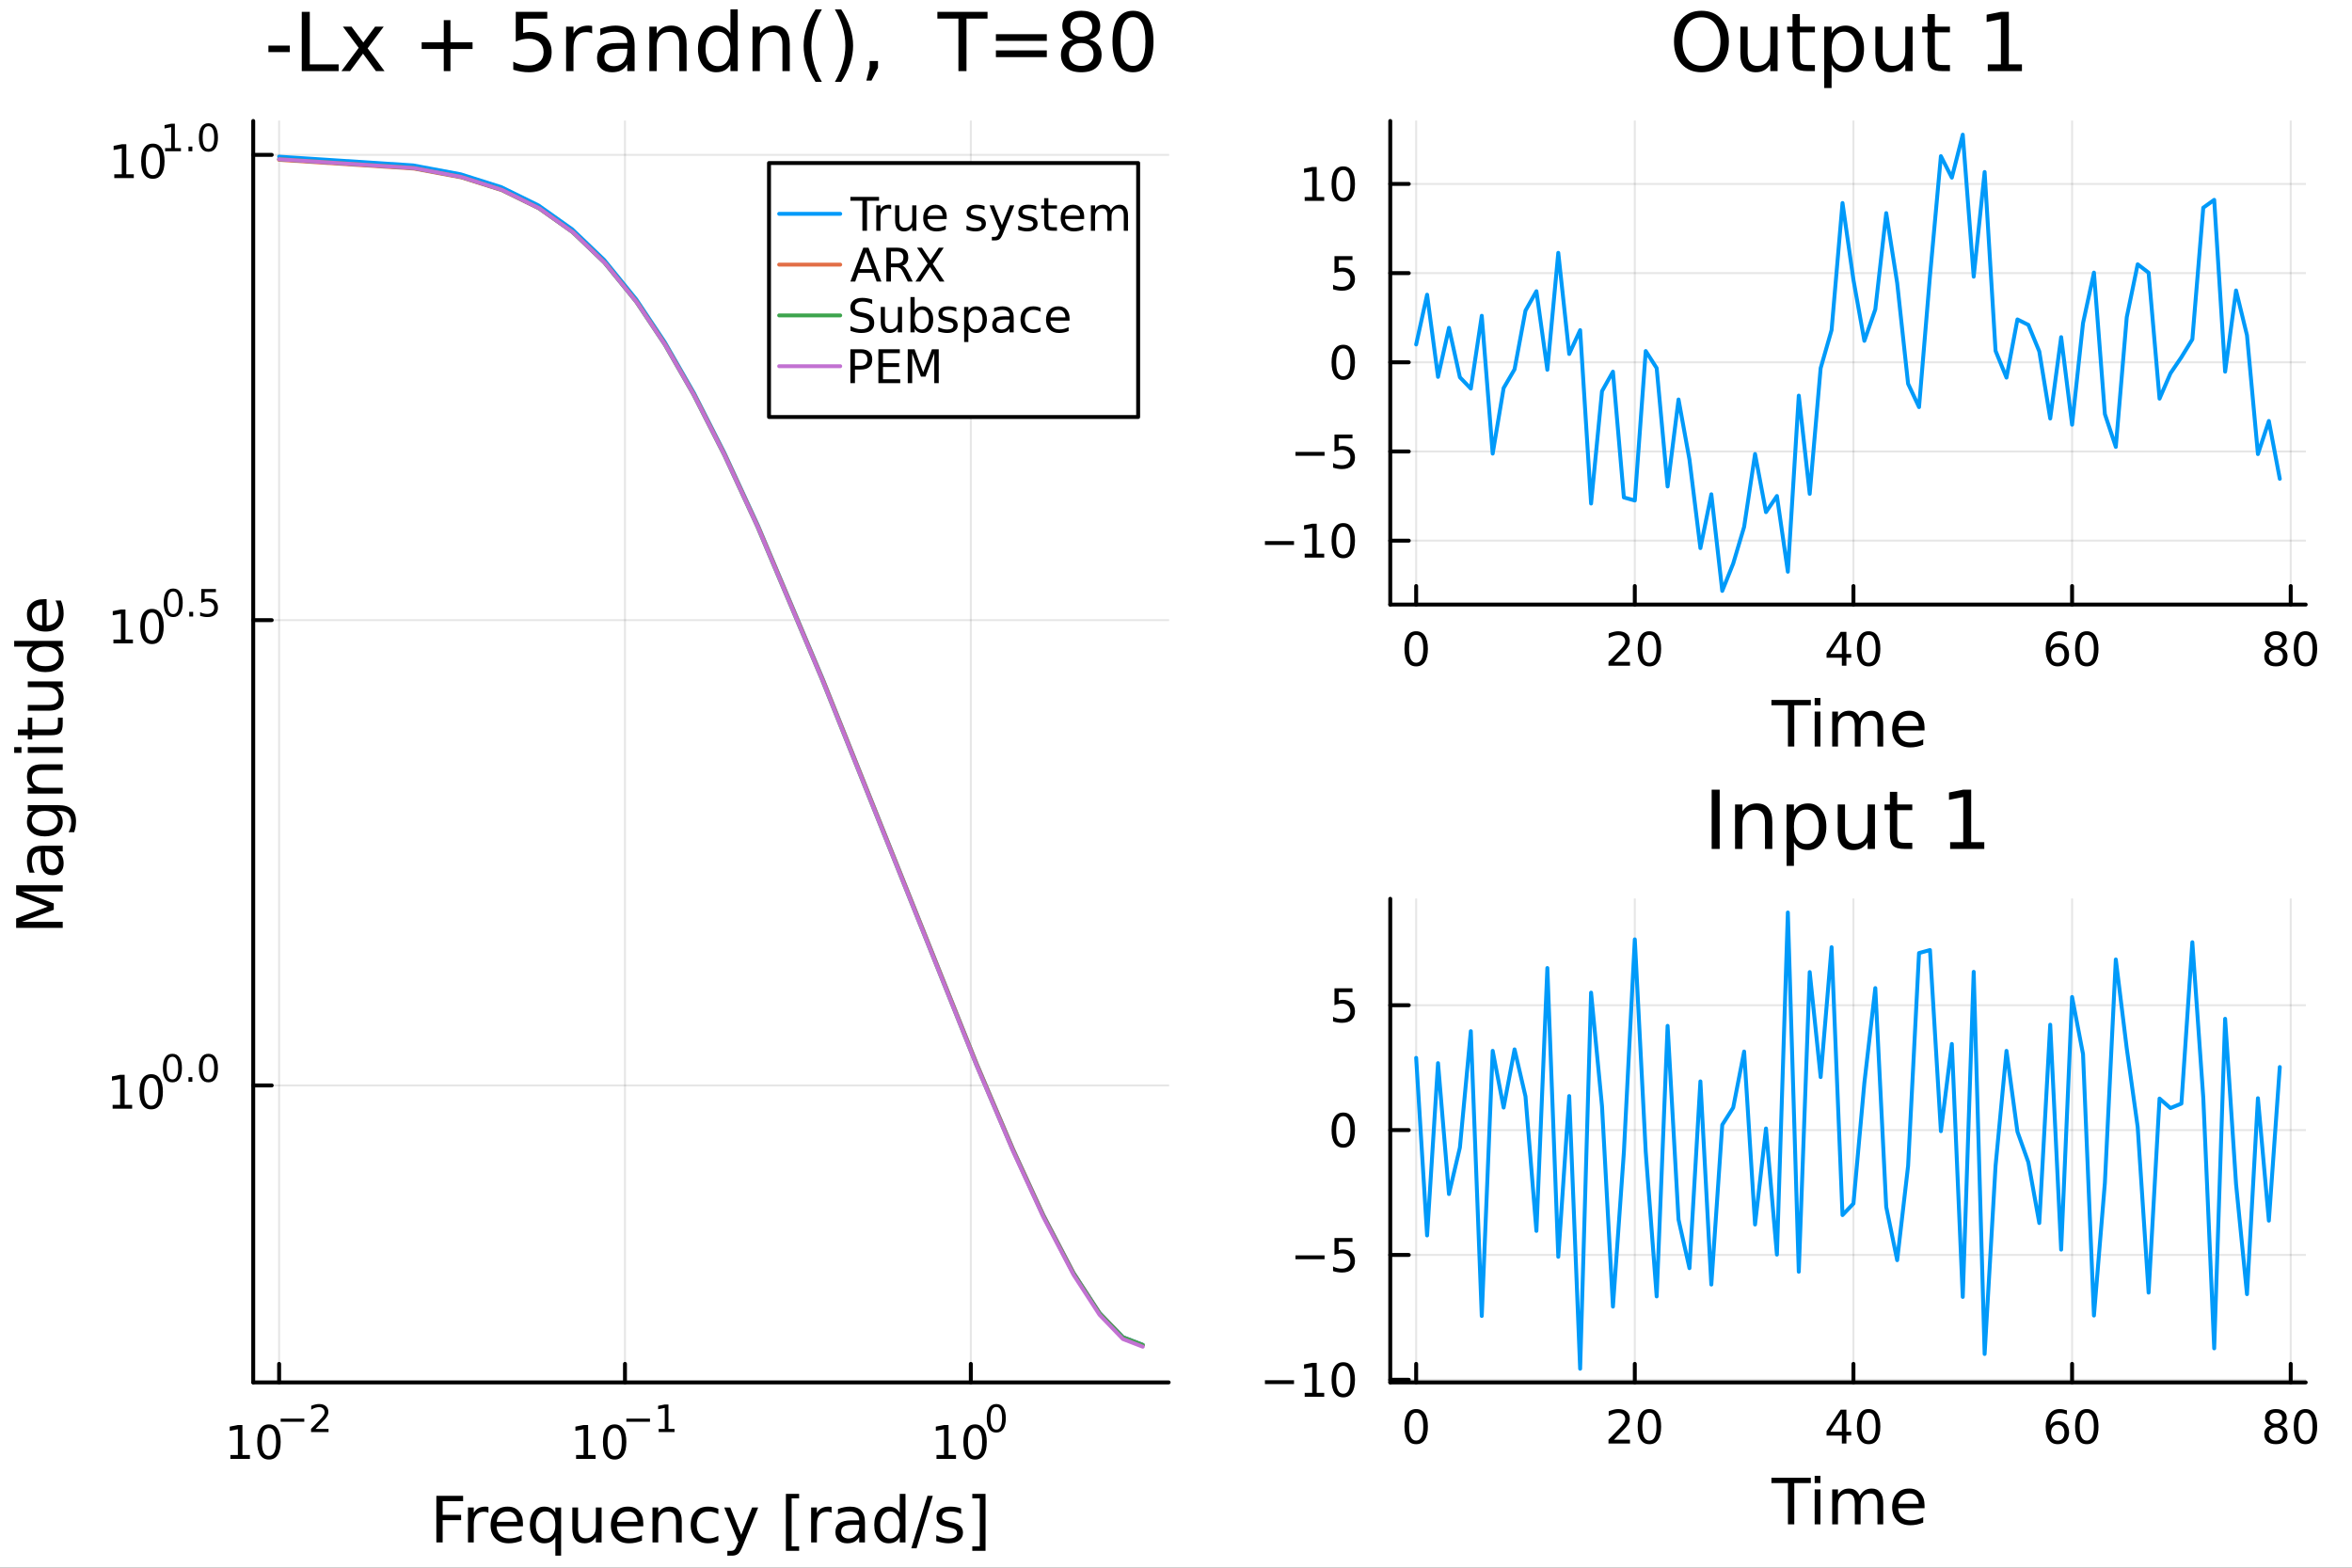 <?xml version="1.0" encoding="utf-8"?>
<svg xmlns="http://www.w3.org/2000/svg" xmlns:xlink="http://www.w3.org/1999/xlink" width="600" height="400" viewBox="0 0 2400 1600">
<rect x="0" y="0" width="2400" height="1600" fill="#333333" stroke="none"/>
<defs>
  <clipPath id="clip300">
    <rect x="0" y="0" width="2400" height="1600"/>
  </clipPath>
</defs>
<path clip-path="url(#clip300)" d="M0 1600 L2400 1600 L2400 0 L0 0  Z" fill="#ffffff" fill-rule="evenodd" fill-opacity="1"/>
<defs>
  <clipPath id="clip301">
    <rect x="480" y="0" width="1681" height="1600"/>
  </clipPath>
</defs>
<path clip-path="url(#clip300)" d="M258.387 1410.9 L1192.52 1410.9 L1192.52 123.472 L258.387 123.472  Z" fill="#ffffff" fill-rule="evenodd" fill-opacity="1"/>
<defs>
  <clipPath id="clip302">
    <rect x="258" y="123" width="935" height="1288"/>
  </clipPath>
</defs>
<polyline clip-path="url(#clip302)" style="stroke:#000000; stroke-linecap:round; stroke-linejoin:round; stroke-width:2; stroke-opacity:0.1; fill:none" points="284.825,1410.9 284.825,123.472 "/>
<polyline clip-path="url(#clip302)" style="stroke:#000000; stroke-linecap:round; stroke-linejoin:round; stroke-width:2; stroke-opacity:0.1; fill:none" points="637.729,1410.9 637.729,123.472 "/>
<polyline clip-path="url(#clip302)" style="stroke:#000000; stroke-linecap:round; stroke-linejoin:round; stroke-width:2; stroke-opacity:0.1; fill:none" points="990.633,1410.9 990.633,123.472 "/>
<polyline clip-path="url(#clip302)" style="stroke:#000000; stroke-linecap:round; stroke-linejoin:round; stroke-width:2; stroke-opacity:0.1; fill:none" points="258.387,1107.8 1192.52,1107.8 "/>
<polyline clip-path="url(#clip302)" style="stroke:#000000; stroke-linecap:round; stroke-linejoin:round; stroke-width:2; stroke-opacity:0.1; fill:none" points="258.387,632.928 1192.52,632.928 "/>
<polyline clip-path="url(#clip302)" style="stroke:#000000; stroke-linecap:round; stroke-linejoin:round; stroke-width:2; stroke-opacity:0.1; fill:none" points="258.387,158.061 1192.52,158.061 "/>
<polyline clip-path="url(#clip300)" style="stroke:#000000; stroke-linecap:round; stroke-linejoin:round; stroke-width:4; stroke-opacity:1; fill:none" points="258.387,1410.9 1192.52,1410.9 "/>
<polyline clip-path="url(#clip300)" style="stroke:#000000; stroke-linecap:round; stroke-linejoin:round; stroke-width:4; stroke-opacity:1; fill:none" points="284.825,1410.9 284.825,1392 "/>
<polyline clip-path="url(#clip300)" style="stroke:#000000; stroke-linecap:round; stroke-linejoin:round; stroke-width:4; stroke-opacity:1; fill:none" points="637.729,1410.9 637.729,1392 "/>
<polyline clip-path="url(#clip300)" style="stroke:#000000; stroke-linecap:round; stroke-linejoin:round; stroke-width:4; stroke-opacity:1; fill:none" points="990.633,1410.9 990.633,1392 "/>
<path clip-path="url(#clip300)" d="M235.091 1485.02 L242.73 1485.02 L242.73 1458.66 L234.42 1460.32 L234.42 1456.06 L242.683 1454.4 L247.359 1454.4 L247.359 1485.02 L254.998 1485.02 L254.998 1488.96 L235.091 1488.96 L235.091 1485.02 Z" fill="#000000" fill-rule="nonzero" fill-opacity="1" /><path clip-path="url(#clip300)" d="M274.442 1457.48 Q270.831 1457.48 269.003 1461.04 Q267.197 1464.58 267.197 1471.71 Q267.197 1478.82 269.003 1482.38 Q270.831 1485.92 274.442 1485.92 Q278.077 1485.92 279.882 1482.38 Q281.711 1478.82 281.711 1471.71 Q281.711 1464.58 279.882 1461.04 Q278.077 1457.48 274.442 1457.48 M274.442 1453.77 Q280.253 1453.77 283.308 1458.38 Q286.387 1462.96 286.387 1471.71 Q286.387 1480.44 283.308 1485.04 Q280.253 1489.63 274.442 1489.63 Q268.632 1489.63 265.554 1485.04 Q262.498 1480.44 262.498 1471.71 Q262.498 1462.96 265.554 1458.38 Q268.632 1453.77 274.442 1453.77 Z" fill="#000000" fill-rule="nonzero" fill-opacity="1" /><path clip-path="url(#clip300)" d="M286.387 1447.87 L310.498 1447.87 L310.498 1451.07 L286.387 1451.07 L286.387 1447.87 Z" fill="#000000" fill-rule="nonzero" fill-opacity="1" /><path clip-path="url(#clip300)" d="M321.971 1458.35 L335.231 1458.35 L335.231 1461.55 L317.401 1461.55 L317.401 1458.35 Q319.564 1456.11 323.288 1452.35 Q327.03 1448.57 327.99 1447.48 Q329.814 1445.43 330.529 1444.02 Q331.262 1442.59 331.262 1441.22 Q331.262 1438.98 329.682 1437.57 Q328.121 1436.16 325.601 1436.16 Q323.814 1436.16 321.821 1436.78 Q319.846 1437.4 317.589 1438.66 L317.589 1434.82 Q319.883 1433.9 321.877 1433.43 Q323.871 1432.96 325.526 1432.96 Q329.889 1432.96 332.485 1435.14 Q335.08 1437.32 335.08 1440.97 Q335.08 1442.7 334.422 1444.26 Q333.782 1445.8 332.071 1447.91 Q331.601 1448.46 329.08 1451.07 Q326.56 1453.67 321.971 1458.35 Z" fill="#000000" fill-rule="nonzero" fill-opacity="1" /><path clip-path="url(#clip300)" d="M587.844 1485.02 L595.483 1485.02 L595.483 1458.66 L587.173 1460.32 L587.173 1456.06 L595.437 1454.4 L600.113 1454.4 L600.113 1485.02 L607.751 1485.02 L607.751 1488.96 L587.844 1488.96 L587.844 1485.02 Z" fill="#000000" fill-rule="nonzero" fill-opacity="1" /><path clip-path="url(#clip300)" d="M627.196 1457.48 Q623.585 1457.48 621.756 1461.04 Q619.95 1464.58 619.95 1471.71 Q619.95 1478.82 621.756 1482.38 Q623.585 1485.92 627.196 1485.92 Q630.83 1485.92 632.636 1482.38 Q634.464 1478.82 634.464 1471.71 Q634.464 1464.58 632.636 1461.04 Q630.83 1457.48 627.196 1457.48 M627.196 1453.77 Q633.006 1453.77 636.061 1458.38 Q639.14 1462.96 639.14 1471.71 Q639.14 1480.44 636.061 1485.04 Q633.006 1489.63 627.196 1489.63 Q621.386 1489.63 618.307 1485.04 Q615.251 1480.44 615.251 1471.71 Q615.251 1462.96 618.307 1458.38 Q621.386 1453.77 627.196 1453.77 Z" fill="#000000" fill-rule="nonzero" fill-opacity="1" /><path clip-path="url(#clip300)" d="M639.14 1447.87 L663.252 1447.87 L663.252 1451.07 L639.14 1451.07 L639.14 1447.87 Z" fill="#000000" fill-rule="nonzero" fill-opacity="1" /><path clip-path="url(#clip300)" d="M672.11 1458.35 L678.317 1458.35 L678.317 1436.93 L671.565 1438.28 L671.565 1434.82 L678.279 1433.47 L682.078 1433.47 L682.078 1458.35 L688.285 1458.35 L688.285 1461.55 L672.11 1461.55 L672.11 1458.35 Z" fill="#000000" fill-rule="nonzero" fill-opacity="1" /><path clip-path="url(#clip300)" d="M955.615 1485.02 L963.254 1485.02 L963.254 1458.66 L954.944 1460.32 L954.944 1456.06 L963.208 1454.4 L967.884 1454.4 L967.884 1485.02 L975.523 1485.02 L975.523 1488.96 L955.615 1488.96 L955.615 1485.02 Z" fill="#000000" fill-rule="nonzero" fill-opacity="1" /><path clip-path="url(#clip300)" d="M994.967 1457.48 Q991.356 1457.48 989.527 1461.04 Q987.722 1464.58 987.722 1471.71 Q987.722 1478.82 989.527 1482.38 Q991.356 1485.92 994.967 1485.92 Q998.601 1485.92 1000.41 1482.38 Q1002.24 1478.82 1002.24 1471.71 Q1002.24 1464.58 1000.41 1461.04 Q998.601 1457.48 994.967 1457.48 M994.967 1453.77 Q1000.78 1453.77 1003.83 1458.38 Q1006.91 1462.96 1006.91 1471.71 Q1006.91 1480.44 1003.83 1485.04 Q1000.78 1489.63 994.967 1489.63 Q989.157 1489.63 986.078 1485.04 Q983.023 1480.44 983.023 1471.71 Q983.023 1462.96 986.078 1458.38 Q989.157 1453.77 994.967 1453.77 Z" fill="#000000" fill-rule="nonzero" fill-opacity="1" /><path clip-path="url(#clip300)" d="M1016.62 1435.97 Q1013.68 1435.97 1012.2 1438.86 Q1010.73 1441.74 1010.73 1447.53 Q1010.73 1453.31 1012.2 1456.2 Q1013.68 1459.08 1016.62 1459.08 Q1019.57 1459.08 1021.04 1456.2 Q1022.52 1453.31 1022.52 1447.53 Q1022.52 1441.74 1021.04 1438.86 Q1019.57 1435.97 1016.62 1435.97 M1016.62 1432.96 Q1021.34 1432.96 1023.82 1436.7 Q1026.32 1440.43 1026.32 1447.53 Q1026.32 1454.62 1023.82 1458.37 Q1021.34 1462.09 1016.62 1462.09 Q1011.9 1462.09 1009.39 1458.37 Q1006.91 1454.62 1006.91 1447.53 Q1006.91 1440.43 1009.39 1436.7 Q1011.9 1432.96 1016.62 1432.96 Z" fill="#000000" fill-rule="nonzero" fill-opacity="1" /><path clip-path="url(#clip300)" d="M445.265 1526.67 L472.574 1526.67 L472.574 1532.08 L451.695 1532.08 L451.695 1546.08 L470.537 1546.08 L470.537 1551.49 L451.695 1551.49 L451.695 1574.19 L445.265 1574.19 L445.265 1526.67 Z" fill="#000000" fill-rule="nonzero" fill-opacity="1" /><path clip-path="url(#clip300)" d="M498.419 1544.01 Q497.432 1543.44 496.255 1543.18 Q495.109 1542.9 493.708 1542.9 Q488.743 1542.9 486.07 1546.14 Q483.428 1549.36 483.428 1555.41 L483.428 1574.19 L477.539 1574.19 L477.539 1538.54 L483.428 1538.54 L483.428 1544.08 Q485.274 1540.83 488.234 1539.27 Q491.194 1537.68 495.427 1537.68 Q496.032 1537.68 496.764 1537.77 Q497.496 1537.84 498.387 1538 L498.419 1544.01 Z" fill="#000000" fill-rule="nonzero" fill-opacity="1" /><path clip-path="url(#clip300)" d="M533.621 1554.9 L533.621 1557.76 L506.694 1557.76 Q507.076 1563.81 510.323 1566.99 Q513.601 1570.14 519.426 1570.14 Q522.8 1570.14 525.951 1569.32 Q529.134 1568.49 532.253 1566.83 L532.253 1572.37 Q529.102 1573.71 525.792 1574.41 Q522.481 1575.11 519.076 1575.11 Q510.546 1575.11 505.549 1570.14 Q500.583 1565.18 500.583 1556.71 Q500.583 1547.96 505.294 1542.83 Q510.036 1537.68 518.057 1537.68 Q525.25 1537.68 529.42 1542.33 Q533.621 1546.94 533.621 1554.9 M527.765 1553.18 Q527.701 1548.37 525.059 1545.51 Q522.45 1542.64 518.121 1542.64 Q513.219 1542.64 510.259 1545.41 Q507.331 1548.18 506.885 1553.21 L527.765 1553.18 Z" fill="#000000" fill-rule="nonzero" fill-opacity="1" /><path clip-path="url(#clip300)" d="M546.735 1556.39 Q546.735 1562.85 549.376 1566.55 Q552.05 1570.21 556.697 1570.21 Q561.344 1570.21 564.018 1566.55 Q566.691 1562.85 566.691 1556.39 Q566.691 1549.93 564.018 1546.27 Q561.344 1542.58 556.697 1542.58 Q552.05 1542.58 549.376 1546.27 Q546.735 1549.93 546.735 1556.39 M566.691 1568.84 Q564.845 1572.02 562.012 1573.58 Q559.211 1575.11 555.265 1575.11 Q548.804 1575.11 544.729 1569.95 Q540.687 1564.8 540.687 1556.39 Q540.687 1547.99 544.729 1542.83 Q548.804 1537.68 555.265 1537.68 Q559.211 1537.68 562.012 1539.24 Q564.845 1540.77 566.691 1543.95 L566.691 1538.54 L572.548 1538.54 L572.548 1587.74 L566.691 1587.74 L566.691 1568.84 Z" fill="#000000" fill-rule="nonzero" fill-opacity="1" /><path clip-path="url(#clip300)" d="M584.006 1560.12 L584.006 1538.54 L589.862 1538.54 L589.862 1559.89 Q589.862 1564.96 591.836 1567.5 Q593.809 1570.02 597.756 1570.02 Q602.498 1570.02 605.236 1566.99 Q608.005 1563.97 608.005 1558.75 L608.005 1538.54 L613.861 1538.54 L613.861 1574.19 L608.005 1574.19 L608.005 1568.71 Q605.872 1571.96 603.039 1573.55 Q600.238 1575.11 596.515 1575.11 Q590.372 1575.11 587.189 1571.29 Q584.006 1567.47 584.006 1560.12 M598.743 1537.68 L598.743 1537.68 Z" fill="#000000" fill-rule="nonzero" fill-opacity="1" /><path clip-path="url(#clip300)" d="M656.416 1554.9 L656.416 1557.76 L629.489 1557.76 Q629.871 1563.81 633.117 1566.99 Q636.396 1570.14 642.22 1570.14 Q645.594 1570.14 648.745 1569.32 Q651.928 1568.49 655.047 1566.83 L655.047 1572.37 Q651.896 1573.71 648.586 1574.41 Q645.276 1575.11 641.87 1575.11 Q633.34 1575.11 628.343 1570.14 Q623.378 1565.18 623.378 1556.71 Q623.378 1547.96 628.088 1542.83 Q632.831 1537.68 640.852 1537.68 Q648.045 1537.68 652.214 1542.33 Q656.416 1546.94 656.416 1554.9 M650.559 1553.18 Q650.496 1548.37 647.854 1545.51 Q645.244 1542.64 640.915 1542.64 Q636.014 1542.64 633.054 1545.41 Q630.125 1548.18 629.68 1553.21 L650.559 1553.18 Z" fill="#000000" fill-rule="nonzero" fill-opacity="1" /><path clip-path="url(#clip300)" d="M695.66 1552.67 L695.66 1574.19 L689.804 1574.19 L689.804 1552.86 Q689.804 1547.8 687.831 1545.29 Q685.857 1542.77 681.91 1542.77 Q677.168 1542.77 674.431 1545.79 Q671.694 1548.82 671.694 1554.04 L671.694 1574.19 L665.805 1574.19 L665.805 1538.54 L671.694 1538.54 L671.694 1544.08 Q673.794 1540.86 676.627 1539.27 Q679.491 1537.68 683.215 1537.68 Q689.358 1537.68 692.509 1541.5 Q695.66 1545.29 695.66 1552.67 Z" fill="#000000" fill-rule="nonzero" fill-opacity="1" /><path clip-path="url(#clip300)" d="M732.995 1539.91 L732.995 1545.38 Q730.513 1544.01 727.998 1543.34 Q725.516 1542.64 722.969 1542.64 Q717.272 1542.64 714.121 1546.27 Q710.97 1549.87 710.97 1556.39 Q710.97 1562.92 714.121 1566.55 Q717.272 1570.14 722.969 1570.14 Q725.516 1570.14 727.998 1569.47 Q730.513 1568.77 732.995 1567.41 L732.995 1572.82 Q730.544 1573.96 727.903 1574.54 Q725.293 1575.11 722.333 1575.11 Q714.28 1575.11 709.538 1570.05 Q704.795 1564.99 704.795 1556.39 Q704.795 1547.67 709.569 1542.68 Q714.376 1537.68 722.715 1537.68 Q725.42 1537.68 727.998 1538.25 Q730.576 1538.79 732.995 1539.91 Z" fill="#000000" fill-rule="nonzero" fill-opacity="1" /><path clip-path="url(#clip300)" d="M758.012 1577.5 Q755.53 1583.86 753.175 1585.8 Q750.819 1587.74 746.873 1587.74 L742.194 1587.74 L742.194 1582.84 L745.631 1582.84 Q748.05 1582.84 749.387 1581.7 Q750.724 1580.55 752.347 1576.29 L753.397 1573.61 L738.979 1538.54 L745.186 1538.54 L756.326 1566.42 L767.466 1538.54 L773.672 1538.54 L758.012 1577.5 Z" fill="#000000" fill-rule="nonzero" fill-opacity="1" /><path clip-path="url(#clip300)" d="M801.936 1524.66 L815.431 1524.66 L815.431 1529.21 L807.792 1529.21 L807.792 1578.23 L815.431 1578.23 L815.431 1582.78 L801.936 1582.78 L801.936 1524.66 Z" fill="#000000" fill-rule="nonzero" fill-opacity="1" /><path clip-path="url(#clip300)" d="M848.565 1544.01 Q847.578 1543.44 846.4 1543.18 Q845.254 1542.9 843.854 1542.9 Q838.889 1542.9 836.215 1546.14 Q833.573 1549.36 833.573 1555.41 L833.573 1574.19 L827.685 1574.19 L827.685 1538.54 L833.573 1538.54 L833.573 1544.08 Q835.419 1540.83 838.38 1539.27 Q841.34 1537.68 845.573 1537.68 Q846.178 1537.68 846.91 1537.77 Q847.642 1537.84 848.533 1538 L848.565 1544.01 Z" fill="#000000" fill-rule="nonzero" fill-opacity="1" /><path clip-path="url(#clip300)" d="M870.908 1556.27 Q863.811 1556.27 861.073 1557.89 Q858.336 1559.51 858.336 1563.43 Q858.336 1566.55 860.373 1568.39 Q862.442 1570.21 865.975 1570.21 Q870.845 1570.21 873.773 1566.77 Q876.733 1563.3 876.733 1557.57 L876.733 1556.27 L870.908 1556.27 M882.589 1553.85 L882.589 1574.19 L876.733 1574.19 L876.733 1568.77 Q874.728 1572.02 871.736 1573.58 Q868.744 1575.11 864.415 1575.11 Q858.941 1575.11 855.694 1572.05 Q852.48 1568.97 852.48 1563.81 Q852.48 1557.79 856.49 1554.74 Q860.532 1551.68 868.521 1551.68 L876.733 1551.68 L876.733 1551.11 Q876.733 1547.07 874.059 1544.87 Q871.418 1542.64 866.611 1542.64 Q863.556 1542.64 860.66 1543.38 Q857.763 1544.11 855.09 1545.57 L855.09 1540.16 Q858.304 1538.92 861.328 1538.31 Q864.352 1537.68 867.216 1537.68 Q874.951 1537.68 878.77 1541.69 Q882.589 1545.7 882.589 1553.85 Z" fill="#000000" fill-rule="nonzero" fill-opacity="1" /><path clip-path="url(#clip300)" d="M918.11 1543.95 L918.11 1524.66 L923.966 1524.66 L923.966 1574.19 L918.11 1574.19 L918.11 1568.84 Q916.264 1572.02 913.431 1573.58 Q910.63 1575.11 906.684 1575.11 Q900.222 1575.11 896.148 1569.95 Q892.106 1564.8 892.106 1556.39 Q892.106 1547.99 896.148 1542.83 Q900.222 1537.68 906.684 1537.68 Q910.63 1537.68 913.431 1539.24 Q916.264 1540.77 918.11 1543.95 M898.154 1556.39 Q898.154 1562.85 900.795 1566.55 Q903.469 1570.21 908.116 1570.21 Q912.763 1570.21 915.436 1566.55 Q918.11 1562.85 918.11 1556.39 Q918.11 1549.93 915.436 1546.27 Q912.763 1542.58 908.116 1542.58 Q903.469 1542.58 900.795 1546.27 Q898.154 1549.93 898.154 1556.39 Z" fill="#000000" fill-rule="nonzero" fill-opacity="1" /><path clip-path="url(#clip300)" d="M946.437 1526.67 L951.848 1526.67 L935.297 1580.23 L929.887 1580.23 L946.437 1526.67 Z" fill="#000000" fill-rule="nonzero" fill-opacity="1" /><path clip-path="url(#clip300)" d="M980.717 1539.59 L980.717 1545.13 Q978.234 1543.85 975.561 1543.22 Q972.887 1542.58 970.022 1542.58 Q965.662 1542.58 963.466 1543.92 Q961.301 1545.25 961.301 1547.93 Q961.301 1549.96 962.861 1551.14 Q964.421 1552.29 969.131 1553.34 L971.136 1553.78 Q977.375 1555.12 979.985 1557.57 Q982.626 1559.99 982.626 1564.35 Q982.626 1569.32 978.68 1572.21 Q974.765 1575.11 967.89 1575.11 Q965.025 1575.11 961.906 1574.54 Q958.819 1573.99 955.381 1572.88 L955.381 1566.83 Q958.628 1568.52 961.779 1569.38 Q964.93 1570.21 968.017 1570.21 Q972.155 1570.21 974.383 1568.81 Q976.611 1567.37 976.611 1564.8 Q976.611 1562.41 974.988 1561.14 Q973.396 1559.86 967.953 1558.68 L965.916 1558.21 Q960.474 1557.06 958.055 1554.71 Q955.636 1552.32 955.636 1548.18 Q955.636 1543.15 959.201 1540.42 Q962.765 1537.68 969.322 1537.68 Q972.569 1537.68 975.433 1538.16 Q978.298 1538.63 980.717 1539.59 Z" fill="#000000" fill-rule="nonzero" fill-opacity="1" /><path clip-path="url(#clip300)" d="M1005.64 1524.66 L1005.64 1582.78 L992.143 1582.78 L992.143 1578.23 L999.75 1578.23 L999.75 1529.21 L992.143 1529.21 L992.143 1524.66 L1005.64 1524.66 Z" fill="#000000" fill-rule="nonzero" fill-opacity="1" /><polyline clip-path="url(#clip300)" style="stroke:#000000; stroke-linecap:round; stroke-linejoin:round; stroke-width:4; stroke-opacity:1; fill:none" points="258.387,1410.9 258.387,123.472 "/>
<polyline clip-path="url(#clip300)" style="stroke:#000000; stroke-linecap:round; stroke-linejoin:round; stroke-width:4; stroke-opacity:1; fill:none" points="258.387,1107.8 277.285,1107.8 "/>
<polyline clip-path="url(#clip300)" style="stroke:#000000; stroke-linecap:round; stroke-linejoin:round; stroke-width:4; stroke-opacity:1; fill:none" points="258.387,632.928 277.285,632.928 "/>
<polyline clip-path="url(#clip300)" style="stroke:#000000; stroke-linecap:round; stroke-linejoin:round; stroke-width:4; stroke-opacity:1; fill:none" points="258.387,158.061 277.285,158.061 "/>
<path clip-path="url(#clip300)" d="M114.931 1127.59 L122.57 1127.59 L122.57 1101.22 L114.26 1102.89 L114.26 1098.63 L122.524 1096.96 L127.2 1096.96 L127.2 1127.59 L134.839 1127.59 L134.839 1131.52 L114.931 1131.52 L114.931 1127.59 Z" fill="#000000" fill-rule="nonzero" fill-opacity="1" /><path clip-path="url(#clip300)" d="M154.283 1100.04 Q150.672 1100.04 148.843 1103.61 Q147.038 1107.15 147.038 1114.28 Q147.038 1121.38 148.843 1124.95 Q150.672 1128.49 154.283 1128.49 Q157.917 1128.49 159.723 1124.95 Q161.552 1121.38 161.552 1114.28 Q161.552 1107.15 159.723 1103.61 Q157.917 1100.04 154.283 1100.04 M154.283 1096.34 Q160.093 1096.34 163.149 1100.94 Q166.227 1105.53 166.227 1114.28 Q166.227 1123 163.149 1127.61 Q160.093 1132.19 154.283 1132.19 Q148.473 1132.19 145.394 1127.61 Q142.339 1123 142.339 1114.28 Q142.339 1105.53 145.394 1100.94 Q148.473 1096.34 154.283 1096.34 Z" fill="#000000" fill-rule="nonzero" fill-opacity="1" /><path clip-path="url(#clip300)" d="M175.932 1078.53 Q172.998 1078.53 171.512 1081.43 Q170.045 1084.31 170.045 1090.1 Q170.045 1095.87 171.512 1098.77 Q172.998 1101.65 175.932 1101.65 Q178.885 1101.65 180.352 1098.77 Q181.838 1095.87 181.838 1090.1 Q181.838 1084.31 180.352 1081.43 Q178.885 1078.53 175.932 1078.53 M175.932 1075.52 Q180.653 1075.52 183.136 1079.27 Q185.637 1082.99 185.637 1090.1 Q185.637 1097.19 183.136 1100.93 Q180.653 1104.66 175.932 1104.66 Q171.212 1104.66 168.71 1100.93 Q166.227 1097.19 166.227 1090.1 Q166.227 1082.99 168.71 1079.27 Q171.212 1075.52 175.932 1075.52 Z" fill="#000000" fill-rule="nonzero" fill-opacity="1" /><path clip-path="url(#clip300)" d="M192.314 1099.34 L196.282 1099.34 L196.282 1104.11 L192.314 1104.11 L192.314 1099.34 Z" fill="#000000" fill-rule="nonzero" fill-opacity="1" /><path clip-path="url(#clip300)" d="M212.683 1078.53 Q209.749 1078.53 208.263 1081.43 Q206.796 1084.31 206.796 1090.1 Q206.796 1095.87 208.263 1098.77 Q209.749 1101.65 212.683 1101.65 Q215.635 1101.65 217.102 1098.77 Q218.588 1095.87 218.588 1090.1 Q218.588 1084.31 217.102 1081.43 Q215.635 1078.53 212.683 1078.53 M212.683 1075.52 Q217.403 1075.52 219.886 1079.27 Q222.387 1082.99 222.387 1090.1 Q222.387 1097.19 219.886 1100.93 Q217.403 1104.66 212.683 1104.66 Q207.962 1104.66 205.46 1100.93 Q202.978 1097.19 202.978 1090.1 Q202.978 1082.99 205.46 1079.27 Q207.962 1075.52 212.683 1075.52 Z" fill="#000000" fill-rule="nonzero" fill-opacity="1" /><path clip-path="url(#clip300)" d="M115.74 652.721 L123.379 652.721 L123.379 626.355 L115.069 628.022 L115.069 623.762 L123.333 622.096 L128.009 622.096 L128.009 652.721 L135.647 652.721 L135.647 656.656 L115.74 656.656 L115.74 652.721 Z" fill="#000000" fill-rule="nonzero" fill-opacity="1" /><path clip-path="url(#clip300)" d="M155.092 625.174 Q151.481 625.174 149.652 628.739 Q147.846 632.281 147.846 639.41 Q147.846 646.517 149.652 650.082 Q151.481 653.623 155.092 653.623 Q158.726 653.623 160.532 650.082 Q162.36 646.517 162.36 639.41 Q162.36 632.281 160.532 628.739 Q158.726 625.174 155.092 625.174 M155.092 621.471 Q160.902 621.471 163.958 626.077 Q167.036 630.661 167.036 639.41 Q167.036 648.137 163.958 652.744 Q160.902 657.327 155.092 657.327 Q149.282 657.327 146.203 652.744 Q143.147 648.137 143.147 639.41 Q143.147 630.661 146.203 626.077 Q149.282 621.471 155.092 621.471 Z" fill="#000000" fill-rule="nonzero" fill-opacity="1" /><path clip-path="url(#clip300)" d="M176.741 603.667 Q173.807 603.667 172.321 606.563 Q170.854 609.441 170.854 615.234 Q170.854 621.008 172.321 623.904 Q173.807 626.782 176.741 626.782 Q179.694 626.782 181.161 623.904 Q182.647 621.008 182.647 615.234 Q182.647 609.441 181.161 606.563 Q179.694 603.667 176.741 603.667 M176.741 600.658 Q181.462 600.658 183.944 604.4 Q186.446 608.124 186.446 615.234 Q186.446 622.324 183.944 626.067 Q181.462 629.791 176.741 629.791 Q172.02 629.791 169.519 626.067 Q167.036 622.324 167.036 615.234 Q167.036 608.124 169.519 604.4 Q172.02 600.658 176.741 600.658 Z" fill="#000000" fill-rule="nonzero" fill-opacity="1" /><path clip-path="url(#clip300)" d="M193.123 624.468 L197.091 624.468 L197.091 629.245 L193.123 629.245 L193.123 624.468 Z" fill="#000000" fill-rule="nonzero" fill-opacity="1" /><path clip-path="url(#clip300)" d="M205.404 601.165 L220.319 601.165 L220.319 604.363 L208.883 604.363 L208.883 611.246 Q209.711 610.964 210.539 610.833 Q211.366 610.682 212.194 610.682 Q216.896 610.682 219.642 613.259 Q222.387 615.835 222.387 620.236 Q222.387 624.769 219.566 627.289 Q216.745 629.791 211.611 629.791 Q209.843 629.791 208 629.49 Q206.175 629.189 204.219 628.587 L204.219 624.769 Q205.912 625.691 207.717 626.142 Q209.523 626.593 211.535 626.593 Q214.789 626.593 216.689 624.882 Q218.588 623.17 218.588 620.236 Q218.588 617.302 216.689 615.591 Q214.789 613.879 211.535 613.879 Q210.012 613.879 208.489 614.218 Q206.984 614.556 205.404 615.271 L205.404 601.165 Z" fill="#000000" fill-rule="nonzero" fill-opacity="1" /><path clip-path="url(#clip300)" d="M116.624 177.853 L124.263 177.853 L124.263 151.488 L115.953 153.154 L115.953 148.895 L124.217 147.228 L128.893 147.228 L128.893 177.853 L136.531 177.853 L136.531 181.788 L116.624 181.788 L116.624 177.853 Z" fill="#000000" fill-rule="nonzero" fill-opacity="1" /><path clip-path="url(#clip300)" d="M155.976 150.307 Q152.365 150.307 150.536 153.872 Q148.73 157.414 148.73 164.543 Q148.73 171.65 150.536 175.214 Q152.365 178.756 155.976 178.756 Q159.61 178.756 161.416 175.214 Q163.244 171.65 163.244 164.543 Q163.244 157.414 161.416 153.872 Q159.61 150.307 155.976 150.307 M155.976 146.604 Q161.786 146.604 164.841 151.21 Q167.92 155.793 167.92 164.543 Q167.92 173.27 164.841 177.876 Q161.786 182.46 155.976 182.46 Q150.166 182.46 147.087 177.876 Q144.031 173.27 144.031 164.543 Q144.031 155.793 147.087 151.21 Q150.166 146.604 155.976 146.604 Z" fill="#000000" fill-rule="nonzero" fill-opacity="1" /><path clip-path="url(#clip300)" d="M168.466 151.181 L174.672 151.181 L174.672 129.759 L167.92 131.113 L167.92 127.652 L174.635 126.298 L178.434 126.298 L178.434 151.181 L184.64 151.181 L184.64 154.378 L168.466 154.378 L168.466 151.181 Z" fill="#000000" fill-rule="nonzero" fill-opacity="1" /><path clip-path="url(#clip300)" d="M192.314 149.601 L196.282 149.601 L196.282 154.378 L192.314 154.378 L192.314 149.601 Z" fill="#000000" fill-rule="nonzero" fill-opacity="1" /><path clip-path="url(#clip300)" d="M212.683 128.8 Q209.749 128.8 208.263 131.696 Q206.796 134.574 206.796 140.366 Q206.796 146.14 208.263 149.037 Q209.749 151.914 212.683 151.914 Q215.635 151.914 217.102 149.037 Q218.588 146.14 218.588 140.366 Q218.588 134.574 217.102 131.696 Q215.635 128.8 212.683 128.8 M212.683 125.79 Q217.403 125.79 219.886 129.533 Q222.387 133.257 222.387 140.366 Q222.387 147.457 219.886 151.2 Q217.403 154.924 212.683 154.924 Q207.962 154.924 205.46 151.2 Q202.978 147.457 202.978 140.366 Q202.978 133.257 205.46 129.533 Q207.962 125.79 212.683 125.79 Z" fill="#000000" fill-rule="nonzero" fill-opacity="1" /><path clip-path="url(#clip300)" d="M16.484 947.016 L16.484 937.435 L48.822 925.309 L16.484 913.118 L16.484 903.538 L64.004 903.538 L64.004 909.808 L22.277 909.808 L54.869 922.062 L54.869 928.523 L22.277 940.777 L64.004 940.777 L64.004 947.016 L16.484 947.016 Z" fill="#000000" fill-rule="nonzero" fill-opacity="1" /><path clip-path="url(#clip300)" d="M46.085 874.828 Q46.085 881.926 47.708 884.664 Q49.331 887.401 53.246 887.401 Q56.365 887.401 58.211 885.364 Q60.026 883.295 60.026 879.762 Q60.026 874.892 56.588 871.964 Q53.119 869.004 47.39 869.004 L46.085 869.004 L46.085 874.828 M43.666 863.147 L64.004 863.147 L64.004 869.004 L58.593 869.004 Q61.84 871.009 63.399 874.001 Q64.927 876.993 64.927 881.322 Q64.927 886.796 61.872 890.043 Q58.784 893.257 53.628 893.257 Q47.612 893.257 44.557 889.247 Q41.501 885.205 41.501 877.216 L41.501 869.004 L40.928 869.004 Q36.886 869.004 34.69 871.677 Q32.462 874.319 32.462 879.125 Q32.462 882.181 33.194 885.077 Q33.926 887.974 35.39 890.647 L29.98 890.647 Q28.738 887.433 28.133 884.409 Q27.497 881.385 27.497 878.521 Q27.497 870.786 31.507 866.967 Q35.518 863.147 43.666 863.147 Z" fill="#000000" fill-rule="nonzero" fill-opacity="1" /><path clip-path="url(#clip300)" d="M45.766 827.627 Q39.401 827.627 35.9 830.269 Q32.398 832.878 32.398 837.621 Q32.398 842.332 35.9 844.973 Q39.401 847.583 45.766 847.583 Q52.1 847.583 55.601 844.973 Q59.103 842.332 59.103 837.621 Q59.103 832.878 55.601 830.269 Q52.1 827.627 45.766 827.627 M59.58 821.77 Q68.683 821.77 73.107 825.813 Q77.563 829.855 77.563 838.194 Q77.563 841.281 77.086 844.018 Q76.64 846.756 75.685 849.334 L69.988 849.334 Q71.388 846.756 72.057 844.241 Q72.725 841.727 72.725 839.117 Q72.725 833.356 69.701 830.491 Q66.71 827.627 60.63 827.627 L57.734 827.627 Q60.885 829.441 62.445 832.274 Q64.004 835.106 64.004 839.053 Q64.004 845.61 59.007 849.62 Q54.01 853.631 45.766 853.631 Q37.491 853.631 32.494 849.62 Q27.497 845.61 27.497 839.053 Q27.497 835.106 29.056 832.274 Q30.616 829.441 33.767 827.627 L28.356 827.627 L28.356 821.77 L59.58 821.77 Z" fill="#000000" fill-rule="nonzero" fill-opacity="1" /><path clip-path="url(#clip300)" d="M42.488 780.075 L64.004 780.075 L64.004 785.931 L42.679 785.931 Q37.618 785.931 35.104 787.905 Q32.589 789.878 32.589 793.825 Q32.589 798.567 35.613 801.305 Q38.637 804.042 43.857 804.042 L64.004 804.042 L64.004 809.93 L28.356 809.93 L28.356 804.042 L33.894 804.042 Q30.68 801.941 29.088 799.108 Q27.497 796.244 27.497 792.52 Q27.497 786.377 31.316 783.226 Q35.104 780.075 42.488 780.075 Z" fill="#000000" fill-rule="nonzero" fill-opacity="1" /><path clip-path="url(#clip300)" d="M28.356 768.394 L28.356 762.537 L64.004 762.537 L64.004 768.394 L28.356 768.394 M14.479 768.394 L14.479 762.537 L21.895 762.537 L21.895 768.394 L14.479 768.394 Z" fill="#000000" fill-rule="nonzero" fill-opacity="1" /><path clip-path="url(#clip300)" d="M18.235 744.491 L28.356 744.491 L28.356 732.428 L32.908 732.428 L32.908 744.491 L52.259 744.491 Q56.62 744.491 57.861 743.313 Q59.103 742.104 59.103 738.443 L59.103 732.428 L64.004 732.428 L64.004 738.443 Q64.004 745.223 61.49 747.801 Q58.943 750.379 52.259 750.379 L32.908 750.379 L32.908 754.676 L28.356 754.676 L28.356 750.379 L18.235 750.379 L18.235 744.491 Z" fill="#000000" fill-rule="nonzero" fill-opacity="1" /><path clip-path="url(#clip300)" d="M49.936 725.33 L28.356 725.33 L28.356 719.473 L49.713 719.473 Q54.774 719.473 57.32 717.5 Q59.835 715.527 59.835 711.58 Q59.835 706.837 56.811 704.1 Q53.787 701.331 48.567 701.331 L28.356 701.331 L28.356 695.475 L64.004 695.475 L64.004 701.331 L58.53 701.331 Q61.776 703.464 63.368 706.296 Q64.927 709.097 64.927 712.821 Q64.927 718.964 61.108 722.147 Q57.288 725.33 49.936 725.33 M27.497 710.593 L27.497 710.593 Z" fill="#000000" fill-rule="nonzero" fill-opacity="1" /><path clip-path="url(#clip300)" d="M33.767 659.954 L14.479 659.954 L14.479 654.098 L64.004 654.098 L64.004 659.954 L58.657 659.954 Q61.84 661.8 63.399 664.633 Q64.927 667.434 64.927 671.38 Q64.927 677.842 59.771 681.916 Q54.615 685.958 46.212 685.958 Q37.809 685.958 32.653 681.916 Q27.497 677.842 27.497 671.38 Q27.497 667.434 29.056 664.633 Q30.584 661.8 33.767 659.954 M46.212 679.911 Q52.673 679.911 56.365 677.269 Q60.026 674.595 60.026 669.948 Q60.026 665.301 56.365 662.628 Q52.673 659.954 46.212 659.954 Q39.751 659.954 36.09 662.628 Q32.398 665.301 32.398 669.948 Q32.398 674.595 36.09 677.269 Q39.751 679.911 46.212 679.911 Z" fill="#000000" fill-rule="nonzero" fill-opacity="1" /><path clip-path="url(#clip300)" d="M44.716 611.543 L47.581 611.543 L47.581 638.47 Q53.628 638.088 56.811 634.841 Q59.962 631.563 59.962 625.738 Q59.962 622.365 59.134 619.214 Q58.307 616.031 56.652 612.911 L62.19 612.911 Q63.527 616.063 64.227 619.373 Q64.927 622.683 64.927 626.088 Q64.927 634.619 59.962 639.616 Q54.997 644.581 46.53 644.581 Q37.777 644.581 32.653 639.87 Q27.497 635.128 27.497 627.107 Q27.497 619.914 32.144 615.744 Q36.759 611.543 44.716 611.543 M42.997 617.399 Q38.191 617.463 35.327 620.105 Q32.462 622.715 32.462 627.043 Q32.462 631.945 35.231 634.905 Q38 637.833 43.029 638.279 L42.997 617.399 Z" fill="#000000" fill-rule="nonzero" fill-opacity="1" /><path clip-path="url(#clip300)" d="M273.898 46.529 L295.732 46.529 L295.732 53.172 L273.898 53.172 L273.898 46.529 Z" fill="#000000" fill-rule="nonzero" fill-opacity="1" /><path clip-path="url(#clip300)" d="M307.925 12.096 L316.108 12.096 L316.108 65.689 L345.558 65.689 L345.558 72.576 L307.925 72.576 L307.925 12.096 Z" fill="#000000" fill-rule="nonzero" fill-opacity="1" /><path clip-path="url(#clip300)" d="M391.536 27.206 L375.13 49.283 L392.387 72.576 L383.596 72.576 L370.39 54.752 L357.184 72.576 L348.394 72.576 L366.015 48.838 L349.893 27.206 L358.683 27.206 L370.714 43.369 L382.745 27.206 L391.536 27.206 Z" fill="#000000" fill-rule="nonzero" fill-opacity="1" /><path clip-path="url(#clip300)" d="M459.632 20.562 L459.632 43.126 L482.195 43.126 L482.195 50.013 L459.632 50.013 L459.632 72.576 L452.826 72.576 L452.826 50.013 L430.263 50.013 L430.263 43.126 L452.826 43.126 L452.826 20.562 L459.632 20.562 Z" fill="#000000" fill-rule="nonzero" fill-opacity="1" /><path clip-path="url(#clip300)" d="M526.309 12.096 L558.433 12.096 L558.433 18.983 L533.804 18.983 L533.804 33.809 Q535.586 33.201 537.368 32.918 Q539.151 32.594 540.933 32.594 Q551.06 32.594 556.975 38.143 Q562.889 43.693 562.889 53.172 Q562.889 62.935 556.813 68.363 Q550.736 73.751 539.677 73.751 Q535.87 73.751 531.9 73.103 Q527.97 72.454 523.757 71.158 L523.757 62.935 Q527.403 64.92 531.292 65.892 Q535.181 66.864 539.515 66.864 Q546.523 66.864 550.615 63.178 Q554.706 59.492 554.706 53.172 Q554.706 46.853 550.615 43.166 Q546.523 39.48 539.515 39.48 Q536.234 39.48 532.953 40.209 Q529.712 40.938 526.309 42.478 L526.309 12.096 Z" fill="#000000" fill-rule="nonzero" fill-opacity="1" /><path clip-path="url(#clip300)" d="M604.249 34.173 Q602.993 33.444 601.494 33.12 Q600.036 32.756 598.254 32.756 Q591.934 32.756 588.531 36.888 Q585.169 40.979 585.169 48.676 L585.169 72.576 L577.675 72.576 L577.675 27.206 L585.169 27.206 L585.169 34.254 Q587.519 30.122 591.286 28.138 Q595.053 26.112 600.441 26.112 Q601.211 26.112 602.142 26.234 Q603.074 26.315 604.208 26.517 L604.249 34.173 Z" fill="#000000" fill-rule="nonzero" fill-opacity="1" /><path clip-path="url(#clip300)" d="M632.686 49.769 Q623.653 49.769 620.169 51.835 Q616.685 53.901 616.685 58.884 Q616.685 62.854 619.278 65.203 Q621.911 67.512 626.407 67.512 Q632.605 67.512 636.332 63.137 Q640.099 58.722 640.099 51.43 L640.099 49.769 L632.686 49.769 M647.553 46.691 L647.553 72.576 L640.099 72.576 L640.099 65.689 Q637.547 69.821 633.739 71.806 Q629.932 73.751 624.422 73.751 Q617.455 73.751 613.323 69.862 Q609.231 65.933 609.231 59.37 Q609.231 51.714 614.336 47.825 Q619.48 43.936 629.648 43.936 L640.099 43.936 L640.099 43.207 Q640.099 38.062 636.697 35.267 Q633.334 32.431 627.217 32.431 Q623.329 32.431 619.642 33.363 Q615.956 34.295 612.553 36.158 L612.553 29.272 Q616.645 27.692 620.493 26.922 Q624.341 26.112 627.987 26.112 Q637.831 26.112 642.692 31.216 Q647.553 36.32 647.553 46.691 Z" fill="#000000" fill-rule="nonzero" fill-opacity="1" /><path clip-path="url(#clip300)" d="M700.62 45.192 L700.62 72.576 L693.166 72.576 L693.166 45.435 Q693.166 38.994 690.655 35.794 Q688.143 32.594 683.12 32.594 Q677.084 32.594 673.6 36.442 Q670.117 40.29 670.117 46.934 L670.117 72.576 L662.622 72.576 L662.622 27.206 L670.117 27.206 L670.117 34.254 Q672.79 30.163 676.395 28.138 Q680.041 26.112 684.781 26.112 Q692.599 26.112 696.609 30.973 Q700.62 35.794 700.62 45.192 Z" fill="#000000" fill-rule="nonzero" fill-opacity="1" /><path clip-path="url(#clip300)" d="M745.342 34.092 L745.342 9.544 L752.796 9.544 L752.796 72.576 L745.342 72.576 L745.342 65.77 Q742.992 69.821 739.387 71.806 Q735.822 73.751 730.799 73.751 Q722.576 73.751 717.391 67.188 Q712.246 60.626 712.246 49.931 Q712.246 39.237 717.391 32.675 Q722.576 26.112 730.799 26.112 Q735.822 26.112 739.387 28.097 Q742.992 30.041 745.342 34.092 M719.943 49.931 Q719.943 58.155 723.305 62.854 Q726.708 67.512 732.622 67.512 Q738.536 67.512 741.939 62.854 Q745.342 58.155 745.342 49.931 Q745.342 41.708 741.939 37.05 Q738.536 32.35 732.622 32.35 Q726.708 32.35 723.305 37.05 Q719.943 41.708 719.943 49.931 Z" fill="#000000" fill-rule="nonzero" fill-opacity="1" /><path clip-path="url(#clip300)" d="M805.862 45.192 L805.862 72.576 L798.409 72.576 L798.409 45.435 Q798.409 38.994 795.897 35.794 Q793.386 32.594 788.362 32.594 Q782.327 32.594 778.843 36.442 Q775.359 40.29 775.359 46.934 L775.359 72.576 L767.865 72.576 L767.865 27.206 L775.359 27.206 L775.359 34.254 Q778.033 30.163 781.638 28.138 Q785.284 26.112 790.023 26.112 Q797.842 26.112 801.852 30.973 Q805.862 35.794 805.862 45.192 Z" fill="#000000" fill-rule="nonzero" fill-opacity="1" /><path clip-path="url(#clip300)" d="M838.634 9.625 Q833.206 18.942 830.573 28.057 Q827.94 37.171 827.94 46.529 Q827.94 55.886 830.573 65.082 Q833.246 74.237 838.634 83.513 L832.153 83.513 Q826.076 73.994 823.038 64.798 Q820.041 55.603 820.041 46.529 Q820.041 37.495 823.038 28.34 Q826.036 19.185 832.153 9.625 L838.634 9.625 Z" fill="#000000" fill-rule="nonzero" fill-opacity="1" /><path clip-path="url(#clip300)" d="M851.921 9.625 L858.403 9.625 Q864.479 19.185 867.477 28.34 Q870.515 37.495 870.515 46.529 Q870.515 55.603 867.477 64.798 Q864.479 73.994 858.403 83.513 L851.921 83.513 Q857.309 74.237 859.942 65.082 Q862.616 55.886 862.616 46.529 Q862.616 37.171 859.942 28.057 Q857.309 18.942 851.921 9.625 Z" fill="#000000" fill-rule="nonzero" fill-opacity="1" /><path clip-path="url(#clip300)" d="M887.367 62.287 L895.914 62.287 L895.914 69.254 L889.27 82.217 L884.045 82.217 L887.367 69.254 L887.367 62.287 Z" fill="#000000" fill-rule="nonzero" fill-opacity="1" /><path clip-path="url(#clip300)" d="M956.515 12.096 L1007.68 12.096 L1007.68 18.983 L986.209 18.983 L986.209 72.576 L977.985 72.576 L977.985 18.983 L956.515 18.983 L956.515 12.096 Z" fill="#000000" fill-rule="nonzero" fill-opacity="1" /><path clip-path="url(#clip300)" d="M1016.23 34.903 L1068.16 34.903 L1068.16 41.708 L1016.23 41.708 L1016.23 34.903 M1016.23 51.43 L1068.16 51.43 L1068.16 58.317 L1016.23 58.317 L1016.23 51.43 Z" fill="#000000" fill-rule="nonzero" fill-opacity="1" /><path clip-path="url(#clip300)" d="M1103.32 43.855 Q1097.49 43.855 1094.12 46.974 Q1090.8 50.093 1090.8 55.562 Q1090.8 61.031 1094.12 64.15 Q1097.49 67.269 1103.32 67.269 Q1109.15 67.269 1112.52 64.15 Q1115.88 60.99 1115.88 55.562 Q1115.88 50.093 1112.52 46.974 Q1109.19 43.855 1103.32 43.855 M1095.14 40.371 Q1089.87 39.075 1086.91 35.47 Q1084 31.864 1084 26.679 Q1084 19.428 1089.14 15.215 Q1094.33 11.002 1103.32 11.002 Q1112.35 11.002 1117.5 15.215 Q1122.64 19.428 1122.64 26.679 Q1122.64 31.864 1119.69 35.47 Q1116.77 39.075 1111.54 40.371 Q1117.46 41.749 1120.74 45.759 Q1124.06 49.769 1124.06 55.562 Q1124.06 64.353 1118.67 69.052 Q1113.33 73.751 1103.32 73.751 Q1093.31 73.751 1087.93 69.052 Q1082.58 64.353 1082.58 55.562 Q1082.58 49.769 1085.9 45.759 Q1089.22 41.749 1095.14 40.371 M1092.14 27.449 Q1092.14 32.148 1095.06 34.781 Q1098.01 37.414 1103.32 37.414 Q1108.59 37.414 1111.54 34.781 Q1114.54 32.148 1114.54 27.449 Q1114.54 22.75 1111.54 20.117 Q1108.59 17.484 1103.32 17.484 Q1098.01 17.484 1095.06 20.117 Q1092.14 22.75 1092.14 27.449 Z" fill="#000000" fill-rule="nonzero" fill-opacity="1" /><path clip-path="url(#clip300)" d="M1156.1 17.484 Q1149.78 17.484 1146.58 23.722 Q1143.42 29.92 1143.42 42.397 Q1143.42 54.833 1146.58 61.071 Q1149.78 67.269 1156.1 67.269 Q1162.46 67.269 1165.62 61.071 Q1168.82 54.833 1168.82 42.397 Q1168.82 29.92 1165.62 23.722 Q1162.46 17.484 1156.1 17.484 M1156.1 11.002 Q1166.27 11.002 1171.62 19.064 Q1177.01 27.084 1177.01 42.397 Q1177.01 57.669 1171.62 65.73 Q1166.27 73.751 1156.1 73.751 Q1145.94 73.751 1140.55 65.73 Q1135.2 57.669 1135.2 42.397 Q1135.2 27.084 1140.55 19.064 Q1145.94 11.002 1156.1 11.002 Z" fill="#000000" fill-rule="nonzero" fill-opacity="1" /><polyline clip-path="url(#clip302)" style="stroke:#009af9; stroke-linecap:round; stroke-linejoin:round; stroke-width:4; stroke-opacity:1; fill:none" points="284.825,159.909 421.556,168.828 470.074,177.893 511.534,191.035 549.466,209.678 583.869,234.045 616.508,265.283 649.147,305.457 678.258,349.095 708.25,401.406 739.125,462.165 773.528,536.623 839.688,693.429 996.709,1085.95 1033.76,1173.01 1064.63,1240.13 1095.51,1299.23 1121.97,1339.96 1145.79,1364.69 1166.08,1372.54 "/>
<polyline clip-path="url(#clip302)" style="stroke:#e26f46; stroke-linecap:round; stroke-linejoin:round; stroke-width:4; stroke-opacity:1; fill:none" points="284.825,163.128 422.438,172.041 470.956,181.081 512.416,194.188 550.348,212.785 584.751,237.097 617.39,268.274 650.029,308.381 679.14,351.959 709.132,404.213 740.007,464.921 774.41,539.331 840.571,696.068 996.709,1086.23 1033.76,1173.28 1064.63,1240.39 1095.51,1299.48 1121.97,1340.21 1145.79,1364.94 1166.08,1372.79 "/>
<polyline clip-path="url(#clip302)" style="stroke:#3da44d; stroke-linecap:round; stroke-linejoin:round; stroke-width:4; stroke-opacity:1; fill:none" points="284.825,162.45 421.556,171.367 470.074,180.431 511.534,193.57 549.466,212.21 583.869,236.574 616.508,267.807 649.147,307.976 678.258,351.607 707.368,402.273 739.125,464.66 772.646,537.12 838.806,693.691 995.827,1085.76 1032.88,1172.65 1063.75,1239.61 1094.63,1298.59 1121.97,1340.49 1145.79,1364.97 1166.08,1372.73 "/>
<polyline clip-path="url(#clip302)" style="stroke:#c271d2; stroke-linecap:round; stroke-linejoin:round; stroke-width:4; stroke-opacity:1; fill:none" points="284.825,162.513 422.438,171.524 470.956,180.659 512.416,193.895 550.348,212.663 584.751,237.176 617.39,268.578 650.029,308.929 679.14,352.722 708.25,403.539 739.125,464.244 773.528,538.654 839.688,695.402 996.709,1087.88 1033.76,1174.94 1064.63,1242.06 1095.51,1301.15 1121.97,1341.88 1145.79,1366.61 1166.08,1374.46 "/>
<path clip-path="url(#clip300)" d="M784.703 425.586 L1161.38 425.586 L1161.38 166.386 L784.703 166.386  Z" fill="#ffffff" fill-rule="evenodd" fill-opacity="1"/>
<polyline clip-path="url(#clip300)" style="stroke:#000000; stroke-linecap:round; stroke-linejoin:round; stroke-width:4; stroke-opacity:1; fill:none" points="784.703,425.586 1161.38,425.586 1161.38,166.386 784.703,166.386 784.703,425.586 "/>
<polyline clip-path="url(#clip300)" style="stroke:#009af9; stroke-linecap:round; stroke-linejoin:round; stroke-width:4; stroke-opacity:1; fill:none" points="795.083,218.226 857.358,218.226 "/>
<path clip-path="url(#clip300)" d="M867.737 200.946 L896.973 200.946 L896.973 204.881 L884.705 204.881 L884.705 235.506 L880.006 235.506 L880.006 204.881 L867.737 204.881 L867.737 200.946 Z" fill="#000000" fill-rule="nonzero" fill-opacity="1" /><path clip-path="url(#clip300)" d="M909.357 213.562 Q908.64 213.145 907.783 212.96 Q906.95 212.752 905.931 212.752 Q902.32 212.752 900.376 215.113 Q898.455 217.451 898.455 221.849 L898.455 235.506 L894.172 235.506 L894.172 209.58 L898.455 209.58 L898.455 213.608 Q899.797 211.247 901.95 210.113 Q904.103 208.955 907.181 208.955 Q907.621 208.955 908.154 209.025 Q908.686 209.071 909.334 209.187 L909.357 213.562 Z" fill="#000000" fill-rule="nonzero" fill-opacity="1" /><path clip-path="url(#clip300)" d="M913.385 225.275 L913.385 209.58 L917.644 209.58 L917.644 225.113 Q917.644 228.793 919.079 230.645 Q920.515 232.474 923.385 232.474 Q926.834 232.474 928.825 230.275 Q930.839 228.076 930.839 224.279 L930.839 209.58 L935.098 209.58 L935.098 235.506 L930.839 235.506 L930.839 231.525 Q929.288 233.886 927.228 235.043 Q925.191 236.178 922.482 236.178 Q918.015 236.178 915.7 233.4 Q913.385 230.622 913.385 225.275 M924.103 208.955 L924.103 208.955 Z" fill="#000000" fill-rule="nonzero" fill-opacity="1" /><path clip-path="url(#clip300)" d="M966.047 221.479 L966.047 223.562 L946.464 223.562 Q946.741 227.96 949.102 230.275 Q951.487 232.566 955.723 232.566 Q958.176 232.566 960.468 231.965 Q962.783 231.363 965.051 230.159 L965.051 234.187 Q962.76 235.159 960.352 235.668 Q957.945 236.178 955.468 236.178 Q949.264 236.178 945.63 232.566 Q942.019 228.955 942.019 222.798 Q942.019 216.432 945.445 212.705 Q948.894 208.955 954.727 208.955 Q959.959 208.955 962.991 212.335 Q966.047 215.692 966.047 221.479 M961.788 220.229 Q961.741 216.733 959.82 214.65 Q957.922 212.567 954.774 212.567 Q951.209 212.567 949.056 214.58 Q946.927 216.594 946.602 220.252 L961.788 220.229 Z" fill="#000000" fill-rule="nonzero" fill-opacity="1" /><path clip-path="url(#clip300)" d="M1004.63 210.344 L1004.63 214.372 Q1002.83 213.446 1000.88 212.983 Q998.94 212.52 996.857 212.52 Q993.686 212.52 992.088 213.493 Q990.514 214.465 990.514 216.409 Q990.514 217.891 991.648 218.747 Q992.783 219.58 996.209 220.344 L997.667 220.668 Q1002.2 221.641 1004.1 223.423 Q1006.02 225.182 1006.02 228.354 Q1006.02 231.965 1003.15 234.071 Q1000.31 236.178 995.306 236.178 Q993.223 236.178 990.954 235.761 Q988.709 235.367 986.209 234.557 L986.209 230.159 Q988.57 231.386 990.861 232.011 Q993.153 232.613 995.398 232.613 Q998.408 232.613 1000.03 231.594 Q1001.65 230.553 1001.65 228.678 Q1001.65 226.942 1000.47 226.016 Q999.31 225.09 995.352 224.233 L993.871 223.886 Q989.912 223.053 988.153 221.34 Q986.394 219.604 986.394 216.594 Q986.394 212.937 988.986 210.946 Q991.579 208.955 996.348 208.955 Q998.709 208.955 1000.79 209.303 Q1002.88 209.65 1004.63 210.344 Z" fill="#000000" fill-rule="nonzero" fill-opacity="1" /><path clip-path="url(#clip300)" d="M1023.59 237.914 Q1021.79 242.543 1020.07 243.955 Q1018.36 245.367 1015.49 245.367 L1012.09 245.367 L1012.09 241.803 L1014.59 241.803 Q1016.35 241.803 1017.32 240.969 Q1018.29 240.136 1019.47 237.034 L1020.24 235.09 L1009.75 209.58 L1014.26 209.58 L1022.37 229.858 L1030.47 209.58 L1034.98 209.58 L1023.59 237.914 Z" fill="#000000" fill-rule="nonzero" fill-opacity="1" /><path clip-path="url(#clip300)" d="M1057.39 210.344 L1057.39 214.372 Q1055.58 213.446 1053.64 212.983 Q1051.69 212.52 1049.61 212.52 Q1046.44 212.52 1044.84 213.493 Q1043.27 214.465 1043.27 216.409 Q1043.27 217.891 1044.4 218.747 Q1045.54 219.58 1048.96 220.344 L1050.42 220.668 Q1054.96 221.641 1056.86 223.423 Q1058.78 225.182 1058.78 228.354 Q1058.78 231.965 1055.91 234.071 Q1053.06 236.178 1048.06 236.178 Q1045.98 236.178 1043.71 235.761 Q1041.46 235.367 1038.96 234.557 L1038.96 230.159 Q1041.32 231.386 1043.62 232.011 Q1045.91 232.613 1048.15 232.613 Q1051.16 232.613 1052.78 231.594 Q1054.4 230.553 1054.4 228.678 Q1054.4 226.942 1053.22 226.016 Q1052.06 225.09 1048.11 224.233 L1046.63 223.886 Q1042.67 223.053 1040.91 221.34 Q1039.15 219.604 1039.15 216.594 Q1039.15 212.937 1041.74 210.946 Q1044.33 208.955 1049.1 208.955 Q1051.46 208.955 1053.55 209.303 Q1055.63 209.65 1057.39 210.344 Z" fill="#000000" fill-rule="nonzero" fill-opacity="1" /><path clip-path="url(#clip300)" d="M1069.77 202.219 L1069.77 209.58 L1078.55 209.58 L1078.55 212.891 L1069.77 212.891 L1069.77 226.965 Q1069.77 230.136 1070.63 231.039 Q1071.51 231.941 1074.17 231.941 L1078.55 231.941 L1078.55 235.506 L1074.17 235.506 Q1069.24 235.506 1067.37 233.678 Q1065.49 231.826 1065.49 226.965 L1065.49 212.891 L1062.37 212.891 L1062.37 209.58 L1065.49 209.58 L1065.49 202.219 L1069.77 202.219 Z" fill="#000000" fill-rule="nonzero" fill-opacity="1" /><path clip-path="url(#clip300)" d="M1106.32 221.479 L1106.32 223.562 L1086.74 223.562 Q1087.02 227.96 1089.38 230.275 Q1091.76 232.566 1096 232.566 Q1098.45 232.566 1100.75 231.965 Q1103.06 231.363 1105.33 230.159 L1105.33 234.187 Q1103.04 235.159 1100.63 235.668 Q1098.22 236.178 1095.75 236.178 Q1089.54 236.178 1085.91 232.566 Q1082.3 228.955 1082.3 222.798 Q1082.3 216.432 1085.72 212.705 Q1089.17 208.955 1095 208.955 Q1100.24 208.955 1103.27 212.335 Q1106.32 215.692 1106.32 221.479 M1102.06 220.229 Q1102.02 216.733 1100.1 214.65 Q1098.2 212.567 1095.05 212.567 Q1091.49 212.567 1089.33 214.58 Q1087.2 216.594 1086.88 220.252 L1102.06 220.229 Z" fill="#000000" fill-rule="nonzero" fill-opacity="1" /><path clip-path="url(#clip300)" d="M1133.5 214.557 Q1135.1 211.687 1137.32 210.321 Q1139.54 208.955 1142.55 208.955 Q1146.6 208.955 1148.8 211.803 Q1151 214.627 1151 219.858 L1151 235.506 L1146.72 235.506 L1146.72 219.997 Q1146.72 216.27 1145.4 214.465 Q1144.08 212.659 1141.37 212.659 Q1138.06 212.659 1136.14 214.858 Q1134.22 217.057 1134.22 220.854 L1134.22 235.506 L1129.93 235.506 L1129.93 219.997 Q1129.93 216.247 1128.62 214.465 Q1127.3 212.659 1124.54 212.659 Q1121.28 212.659 1119.36 214.881 Q1117.43 217.08 1117.43 220.854 L1117.43 235.506 L1113.15 235.506 L1113.15 209.58 L1117.43 209.58 L1117.43 213.608 Q1118.89 211.224 1120.93 210.09 Q1122.97 208.955 1125.77 208.955 Q1128.59 208.955 1130.56 210.391 Q1132.55 211.826 1133.5 214.557 Z" fill="#000000" fill-rule="nonzero" fill-opacity="1" /><polyline clip-path="url(#clip300)" style="stroke:#e26f46; stroke-linecap:round; stroke-linejoin:round; stroke-width:4; stroke-opacity:1; fill:none" points="795.083,270.066 857.358,270.066 "/>
<path clip-path="url(#clip300)" d="M883.57 257.393 L877.228 274.592 L889.936 274.592 L883.57 257.393 M880.931 252.786 L886.232 252.786 L899.404 287.346 L894.543 287.346 L891.394 278.481 L875.816 278.481 L872.668 287.346 L867.737 287.346 L880.931 252.786 Z" fill="#000000" fill-rule="nonzero" fill-opacity="1" /><path clip-path="url(#clip300)" d="M920.839 271.143 Q922.343 271.652 923.755 273.319 Q925.191 274.985 926.626 277.902 L931.371 287.346 L926.348 287.346 L921.927 278.481 Q920.214 275.008 918.593 273.874 Q916.996 272.74 914.218 272.74 L909.126 272.74 L909.126 287.346 L904.45 287.346 L904.45 252.786 L915.005 252.786 Q920.931 252.786 923.848 255.263 Q926.765 257.74 926.765 262.74 Q926.765 266.004 925.237 268.157 Q923.732 270.309 920.839 271.143 M909.126 256.629 L909.126 268.897 L915.005 268.897 Q918.385 268.897 920.098 267.346 Q921.834 265.772 921.834 262.74 Q921.834 259.708 920.098 258.18 Q918.385 256.629 915.005 256.629 L909.126 256.629 Z" fill="#000000" fill-rule="nonzero" fill-opacity="1" /><path clip-path="url(#clip300)" d="M935.723 252.786 L940.746 252.786 L949.334 265.633 L957.968 252.786 L962.991 252.786 L951.88 269.383 L963.732 287.346 L958.709 287.346 L948.987 272.647 L939.195 287.346 L934.149 287.346 L946.487 268.897 L935.723 252.786 Z" fill="#000000" fill-rule="nonzero" fill-opacity="1" /><polyline clip-path="url(#clip300)" style="stroke:#3da44d; stroke-linecap:round; stroke-linejoin:round; stroke-width:4; stroke-opacity:1; fill:none" points="795.083,321.906 857.358,321.906 "/>
<path clip-path="url(#clip300)" d="M889.982 305.761 L889.982 310.321 Q887.32 309.048 884.959 308.423 Q882.598 307.798 880.399 307.798 Q876.58 307.798 874.496 309.279 Q872.436 310.761 872.436 313.492 Q872.436 315.784 873.802 316.964 Q875.191 318.122 879.033 318.839 L881.857 319.418 Q887.089 320.413 889.566 322.936 Q892.066 325.436 892.066 329.649 Q892.066 334.672 888.686 337.265 Q885.33 339.858 878.825 339.858 Q876.371 339.858 873.594 339.302 Q870.839 338.746 867.876 337.659 L867.876 332.844 Q870.723 334.441 873.455 335.251 Q876.186 336.061 878.825 336.061 Q882.83 336.061 885.006 334.487 Q887.181 332.913 887.181 329.997 Q887.181 327.45 885.607 326.015 Q884.056 324.58 880.492 323.862 L877.644 323.307 Q872.413 322.265 870.075 320.043 Q867.737 317.821 867.737 313.862 Q867.737 309.279 870.955 306.64 Q874.195 304.001 879.867 304.001 Q882.297 304.001 884.82 304.441 Q887.343 304.881 889.982 305.761 Z" fill="#000000" fill-rule="nonzero" fill-opacity="1" /><path clip-path="url(#clip300)" d="M898.732 328.955 L898.732 313.26 L902.992 313.26 L902.992 328.793 Q902.992 332.473 904.427 334.325 Q905.862 336.154 908.732 336.154 Q912.181 336.154 914.172 333.955 Q916.186 331.756 916.186 327.959 L916.186 313.26 L920.445 313.26 L920.445 339.186 L916.186 339.186 L916.186 335.205 Q914.635 337.566 912.575 338.723 Q910.538 339.858 907.829 339.858 Q903.362 339.858 901.047 337.08 Q898.732 334.302 898.732 328.955 M909.45 312.635 L909.45 312.635 Z" fill="#000000" fill-rule="nonzero" fill-opacity="1" /><path clip-path="url(#clip300)" d="M947.829 326.247 Q947.829 321.547 945.885 318.885 Q943.964 316.2 940.584 316.2 Q937.204 316.2 935.26 318.885 Q933.339 321.547 933.339 326.247 Q933.339 330.946 935.26 333.631 Q937.204 336.293 940.584 336.293 Q943.964 336.293 945.885 333.631 Q947.829 330.946 947.829 326.247 M933.339 317.196 Q934.681 314.881 936.718 313.77 Q938.778 312.635 941.626 312.635 Q946.348 312.635 949.288 316.385 Q952.251 320.135 952.251 326.247 Q952.251 332.358 949.288 336.108 Q946.348 339.858 941.626 339.858 Q938.778 339.858 936.718 338.746 Q934.681 337.612 933.339 335.297 L933.339 339.186 L929.056 339.186 L929.056 303.168 L933.339 303.168 L933.339 317.196 Z" fill="#000000" fill-rule="nonzero" fill-opacity="1" /><path clip-path="url(#clip300)" d="M975.838 314.024 L975.838 318.052 Q974.033 317.126 972.088 316.663 Q970.144 316.2 968.061 316.2 Q964.889 316.2 963.292 317.173 Q961.718 318.145 961.718 320.089 Q961.718 321.571 962.852 322.427 Q963.987 323.26 967.413 324.024 L968.871 324.348 Q973.408 325.321 975.306 327.103 Q977.227 328.862 977.227 332.034 Q977.227 335.645 974.357 337.751 Q971.51 339.858 966.51 339.858 Q964.426 339.858 962.158 339.441 Q959.913 339.047 957.413 338.237 L957.413 333.839 Q959.774 335.066 962.065 335.691 Q964.357 336.293 966.602 336.293 Q969.612 336.293 971.232 335.274 Q972.852 334.233 972.852 332.358 Q972.852 330.622 971.672 329.696 Q970.514 328.77 966.556 327.913 L965.075 327.566 Q961.116 326.733 959.357 325.02 Q957.598 323.284 957.598 320.274 Q957.598 316.617 960.19 314.626 Q962.783 312.635 967.551 312.635 Q969.912 312.635 971.996 312.983 Q974.079 313.33 975.838 314.024 Z" fill="#000000" fill-rule="nonzero" fill-opacity="1" /><path clip-path="url(#clip300)" d="M988.13 335.297 L988.13 349.047 L983.848 349.047 L983.848 313.26 L988.13 313.26 L988.13 317.196 Q989.473 314.881 991.51 313.77 Q993.57 312.635 996.417 312.635 Q1001.14 312.635 1004.08 316.385 Q1007.04 320.135 1007.04 326.247 Q1007.04 332.358 1004.08 336.108 Q1001.14 339.858 996.417 339.858 Q993.57 339.858 991.51 338.746 Q989.473 337.612 988.13 335.297 M1002.62 326.247 Q1002.62 321.547 1000.68 318.885 Q998.755 316.2 995.375 316.2 Q991.996 316.2 990.051 318.885 Q988.13 321.547 988.13 326.247 Q988.13 330.946 990.051 333.631 Q991.996 336.293 995.375 336.293 Q998.755 336.293 1000.68 333.631 Q1002.62 330.946 1002.62 326.247 Z" fill="#000000" fill-rule="nonzero" fill-opacity="1" /><path clip-path="url(#clip300)" d="M1025.88 326.154 Q1020.72 326.154 1018.73 327.334 Q1016.74 328.515 1016.74 331.362 Q1016.74 333.631 1018.22 334.973 Q1019.73 336.293 1022.3 336.293 Q1025.84 336.293 1027.97 333.793 Q1030.12 331.27 1030.12 327.103 L1030.12 326.154 L1025.88 326.154 M1034.38 324.395 L1034.38 339.186 L1030.12 339.186 L1030.12 335.251 Q1028.66 337.612 1026.49 338.746 Q1024.31 339.858 1021.16 339.858 Q1017.18 339.858 1014.82 337.635 Q1012.48 335.39 1012.48 331.64 Q1012.48 327.265 1015.4 325.043 Q1018.34 322.821 1024.15 322.821 L1030.12 322.821 L1030.12 322.404 Q1030.12 319.464 1028.18 317.867 Q1026.25 316.247 1022.76 316.247 Q1020.54 316.247 1018.43 316.779 Q1016.32 317.311 1014.38 318.376 L1014.38 314.441 Q1016.72 313.538 1018.92 313.098 Q1021.12 312.635 1023.2 312.635 Q1028.82 312.635 1031.6 315.552 Q1034.38 318.469 1034.38 324.395 Z" fill="#000000" fill-rule="nonzero" fill-opacity="1" /><path clip-path="url(#clip300)" d="M1061.81 314.256 L1061.81 318.237 Q1060 317.242 1058.18 316.756 Q1056.37 316.247 1054.52 316.247 Q1050.38 316.247 1048.08 318.885 Q1045.79 321.501 1045.79 326.247 Q1045.79 330.992 1048.08 333.631 Q1050.38 336.246 1054.52 336.246 Q1056.37 336.246 1058.18 335.76 Q1060 335.251 1061.81 334.256 L1061.81 338.191 Q1060.03 339.024 1058.11 339.441 Q1056.21 339.858 1054.06 339.858 Q1048.2 339.858 1044.75 336.177 Q1041.3 332.496 1041.3 326.247 Q1041.3 319.904 1044.77 316.27 Q1048.27 312.635 1054.33 312.635 Q1056.3 312.635 1058.18 313.052 Q1060.05 313.446 1061.81 314.256 Z" fill="#000000" fill-rule="nonzero" fill-opacity="1" /><path clip-path="url(#clip300)" d="M1091.39 325.159 L1091.39 327.242 L1071.81 327.242 Q1072.09 331.64 1074.45 333.955 Q1076.83 336.246 1081.07 336.246 Q1083.52 336.246 1085.81 335.645 Q1088.13 335.043 1090.4 333.839 L1090.4 337.867 Q1088.11 338.839 1085.7 339.348 Q1083.29 339.858 1080.81 339.858 Q1074.61 339.858 1070.98 336.246 Q1067.37 332.635 1067.37 326.478 Q1067.37 320.112 1070.79 316.385 Q1074.24 312.635 1080.07 312.635 Q1085.31 312.635 1088.34 316.015 Q1091.39 319.372 1091.39 325.159 M1087.13 323.909 Q1087.09 320.413 1085.17 318.33 Q1083.27 316.247 1080.12 316.247 Q1076.56 316.247 1074.4 318.26 Q1072.27 320.274 1071.95 323.932 L1087.13 323.909 Z" fill="#000000" fill-rule="nonzero" fill-opacity="1" /><polyline clip-path="url(#clip300)" style="stroke:#c271d2; stroke-linecap:round; stroke-linejoin:round; stroke-width:4; stroke-opacity:1; fill:none" points="795.083,373.746 857.358,373.746 "/>
<path clip-path="url(#clip300)" d="M872.413 360.309 L872.413 373.295 L878.293 373.295 Q881.556 373.295 883.339 371.605 Q885.121 369.915 885.121 366.79 Q885.121 363.688 883.339 361.999 Q881.556 360.309 878.293 360.309 L872.413 360.309 M867.737 356.466 L878.293 356.466 Q884.103 356.466 887.066 359.105 Q890.052 361.721 890.052 366.79 Q890.052 371.906 887.066 374.522 Q884.103 377.137 878.293 377.137 L872.413 377.137 L872.413 391.026 L867.737 391.026 L867.737 356.466 Z" fill="#000000" fill-rule="nonzero" fill-opacity="1" /><path clip-path="url(#clip300)" d="M896.325 356.466 L918.177 356.466 L918.177 360.401 L901.001 360.401 L901.001 370.633 L917.459 370.633 L917.459 374.568 L901.001 374.568 L901.001 387.091 L918.593 387.091 L918.593 391.026 L896.325 391.026 L896.325 356.466 Z" fill="#000000" fill-rule="nonzero" fill-opacity="1" /><path clip-path="url(#clip300)" d="M926.278 356.466 L933.246 356.466 L942.065 379.985 L950.931 356.466 L957.899 356.466 L957.899 391.026 L953.339 391.026 L953.339 360.679 L944.427 384.383 L939.727 384.383 L930.815 360.679 L930.815 391.026 L926.278 391.026 L926.278 356.466 Z" fill="#000000" fill-rule="nonzero" fill-opacity="1" /><path clip-path="url(#clip300)" d="M1418.63 617.038 L2352.76 617.038 L2352.76 123.472 L1418.63 123.472  Z" fill="#ffffff" fill-rule="evenodd" fill-opacity="1"/>
<defs>
  <clipPath id="clip303">
    <rect x="1418" y="123" width="935" height="495"/>
  </clipPath>
</defs>
<polyline clip-path="url(#clip303)" style="stroke:#000000; stroke-linecap:round; stroke-linejoin:round; stroke-width:2; stroke-opacity:0.1; fill:none" points="1445.06,617.038 1445.06,123.472 "/>
<polyline clip-path="url(#clip303)" style="stroke:#000000; stroke-linecap:round; stroke-linejoin:round; stroke-width:2; stroke-opacity:0.1; fill:none" points="1668.17,617.038 1668.17,123.472 "/>
<polyline clip-path="url(#clip303)" style="stroke:#000000; stroke-linecap:round; stroke-linejoin:round; stroke-width:2; stroke-opacity:0.1; fill:none" points="1891.27,617.038 1891.27,123.472 "/>
<polyline clip-path="url(#clip303)" style="stroke:#000000; stroke-linecap:round; stroke-linejoin:round; stroke-width:2; stroke-opacity:0.1; fill:none" points="2114.37,617.038 2114.37,123.472 "/>
<polyline clip-path="url(#clip303)" style="stroke:#000000; stroke-linecap:round; stroke-linejoin:round; stroke-width:2; stroke-opacity:0.1; fill:none" points="2337.47,617.038 2337.47,123.472 "/>
<polyline clip-path="url(#clip303)" style="stroke:#000000; stroke-linecap:round; stroke-linejoin:round; stroke-width:2; stroke-opacity:0.1; fill:none" points="1418.63,551.799 2352.76,551.799 "/>
<polyline clip-path="url(#clip303)" style="stroke:#000000; stroke-linecap:round; stroke-linejoin:round; stroke-width:2; stroke-opacity:0.1; fill:none" points="1418.63,460.78 2352.76,460.78 "/>
<polyline clip-path="url(#clip303)" style="stroke:#000000; stroke-linecap:round; stroke-linejoin:round; stroke-width:2; stroke-opacity:0.1; fill:none" points="1418.63,369.761 2352.76,369.761 "/>
<polyline clip-path="url(#clip303)" style="stroke:#000000; stroke-linecap:round; stroke-linejoin:round; stroke-width:2; stroke-opacity:0.1; fill:none" points="1418.63,278.743 2352.76,278.743 "/>
<polyline clip-path="url(#clip303)" style="stroke:#000000; stroke-linecap:round; stroke-linejoin:round; stroke-width:2; stroke-opacity:0.1; fill:none" points="1418.63,187.724 2352.76,187.724 "/>
<polyline clip-path="url(#clip300)" style="stroke:#000000; stroke-linecap:round; stroke-linejoin:round; stroke-width:4; stroke-opacity:1; fill:none" points="1418.63,617.038 2352.76,617.038 "/>
<polyline clip-path="url(#clip300)" style="stroke:#000000; stroke-linecap:round; stroke-linejoin:round; stroke-width:4; stroke-opacity:1; fill:none" points="1445.06,617.038 1445.06,598.141 "/>
<polyline clip-path="url(#clip300)" style="stroke:#000000; stroke-linecap:round; stroke-linejoin:round; stroke-width:4; stroke-opacity:1; fill:none" points="1668.17,617.038 1668.17,598.141 "/>
<polyline clip-path="url(#clip300)" style="stroke:#000000; stroke-linecap:round; stroke-linejoin:round; stroke-width:4; stroke-opacity:1; fill:none" points="1891.27,617.038 1891.27,598.141 "/>
<polyline clip-path="url(#clip300)" style="stroke:#000000; stroke-linecap:round; stroke-linejoin:round; stroke-width:4; stroke-opacity:1; fill:none" points="2114.37,617.038 2114.37,598.141 "/>
<polyline clip-path="url(#clip300)" style="stroke:#000000; stroke-linecap:round; stroke-linejoin:round; stroke-width:4; stroke-opacity:1; fill:none" points="2337.47,617.038 2337.47,598.141 "/>
<path clip-path="url(#clip300)" d="M1445.06 647.957 Q1441.45 647.957 1439.62 651.522 Q1437.82 655.063 1437.82 662.193 Q1437.82 669.299 1439.62 672.864 Q1441.45 676.406 1445.06 676.406 Q1448.7 676.406 1450.5 672.864 Q1452.33 669.299 1452.33 662.193 Q1452.33 655.063 1450.5 651.522 Q1448.7 647.957 1445.06 647.957 M1445.06 644.253 Q1450.87 644.253 1453.93 648.86 Q1457.01 653.443 1457.01 662.193 Q1457.01 670.92 1453.93 675.526 Q1450.87 680.11 1445.06 680.11 Q1439.25 680.11 1436.18 675.526 Q1433.12 670.92 1433.12 662.193 Q1433.12 653.443 1436.18 648.86 Q1439.25 644.253 1445.06 644.253 Z" fill="#000000" fill-rule="nonzero" fill-opacity="1" /><path clip-path="url(#clip300)" d="M1646.94 675.503 L1663.26 675.503 L1663.26 679.438 L1641.32 679.438 L1641.32 675.503 Q1643.98 672.748 1648.56 668.119 Q1653.17 663.466 1654.35 662.124 Q1656.59 659.6 1657.47 657.864 Q1658.38 656.105 1658.38 654.415 Q1658.38 651.661 1656.43 649.925 Q1654.51 648.188 1651.41 648.188 Q1649.21 648.188 1646.75 648.952 Q1644.32 649.716 1641.55 651.267 L1641.55 646.545 Q1644.37 645.411 1646.82 644.832 Q1649.28 644.253 1651.32 644.253 Q1656.69 644.253 1659.88 646.938 Q1663.07 649.624 1663.07 654.114 Q1663.07 656.244 1662.26 658.165 Q1661.48 660.063 1659.37 662.656 Q1658.79 663.327 1655.69 666.545 Q1652.59 669.739 1646.94 675.503 Z" fill="#000000" fill-rule="nonzero" fill-opacity="1" /><path clip-path="url(#clip300)" d="M1683.07 647.957 Q1679.46 647.957 1677.63 651.522 Q1675.83 655.063 1675.83 662.193 Q1675.83 669.299 1677.63 672.864 Q1679.46 676.406 1683.07 676.406 Q1686.71 676.406 1688.51 672.864 Q1690.34 669.299 1690.34 662.193 Q1690.34 655.063 1688.51 651.522 Q1686.71 647.957 1683.07 647.957 M1683.07 644.253 Q1688.88 644.253 1691.94 648.86 Q1695.02 653.443 1695.02 662.193 Q1695.02 670.92 1691.94 675.526 Q1688.88 680.11 1683.07 680.11 Q1677.26 680.11 1674.19 675.526 Q1671.13 670.92 1671.13 662.193 Q1671.13 653.443 1674.19 648.86 Q1677.26 644.253 1683.07 644.253 Z" fill="#000000" fill-rule="nonzero" fill-opacity="1" /><path clip-path="url(#clip300)" d="M1879.44 648.952 L1867.63 667.401 L1879.44 667.401 L1879.44 648.952 M1878.21 644.878 L1884.09 644.878 L1884.09 667.401 L1889.02 667.401 L1889.02 671.29 L1884.09 671.29 L1884.09 679.438 L1879.44 679.438 L1879.44 671.29 L1863.84 671.29 L1863.84 666.776 L1878.21 644.878 Z" fill="#000000" fill-rule="nonzero" fill-opacity="1" /><path clip-path="url(#clip300)" d="M1906.76 647.957 Q1903.14 647.957 1901.32 651.522 Q1899.51 655.063 1899.51 662.193 Q1899.51 669.299 1901.32 672.864 Q1903.14 676.406 1906.76 676.406 Q1910.39 676.406 1912.19 672.864 Q1914.02 669.299 1914.02 662.193 Q1914.02 655.063 1912.19 651.522 Q1910.39 647.957 1906.76 647.957 M1906.76 644.253 Q1912.57 644.253 1915.62 648.86 Q1918.7 653.443 1918.7 662.193 Q1918.7 670.92 1915.62 675.526 Q1912.57 680.11 1906.76 680.11 Q1900.94 680.11 1897.87 675.526 Q1894.81 670.92 1894.81 662.193 Q1894.81 653.443 1897.87 648.86 Q1900.94 644.253 1906.76 644.253 Z" fill="#000000" fill-rule="nonzero" fill-opacity="1" /><path clip-path="url(#clip300)" d="M2099.78 660.295 Q2096.63 660.295 2094.78 662.448 Q2092.95 664.6 2092.95 668.35 Q2092.95 672.077 2094.78 674.253 Q2096.63 676.406 2099.78 676.406 Q2102.92 676.406 2104.75 674.253 Q2106.61 672.077 2106.61 668.35 Q2106.61 664.6 2104.75 662.448 Q2102.92 660.295 2099.78 660.295 M2109.06 645.642 L2109.06 649.901 Q2107.3 649.068 2105.49 648.628 Q2103.71 648.188 2101.95 648.188 Q2097.32 648.188 2094.87 651.313 Q2092.44 654.438 2092.09 660.758 Q2093.46 658.744 2095.52 657.679 Q2097.58 656.591 2100.05 656.591 Q2105.26 656.591 2108.27 659.762 Q2111.3 662.911 2111.3 668.35 Q2111.3 673.674 2108.16 676.892 Q2105.01 680.11 2099.78 680.11 Q2093.78 680.11 2090.61 675.526 Q2087.44 670.92 2087.44 662.193 Q2087.44 653.999 2091.33 649.137 Q2095.22 644.253 2101.77 644.253 Q2103.53 644.253 2105.31 644.6 Q2107.11 644.948 2109.06 645.642 Z" fill="#000000" fill-rule="nonzero" fill-opacity="1" /><path clip-path="url(#clip300)" d="M2129.36 647.957 Q2125.75 647.957 2123.92 651.522 Q2122.11 655.063 2122.11 662.193 Q2122.11 669.299 2123.92 672.864 Q2125.75 676.406 2129.36 676.406 Q2132.99 676.406 2134.8 672.864 Q2136.63 669.299 2136.63 662.193 Q2136.63 655.063 2134.8 651.522 Q2132.99 647.957 2129.36 647.957 M2129.36 644.253 Q2135.17 644.253 2138.23 648.86 Q2141.3 653.443 2141.3 662.193 Q2141.3 670.92 2138.23 675.526 Q2135.17 680.11 2129.36 680.11 Q2123.55 680.11 2120.47 675.526 Q2117.42 670.92 2117.42 662.193 Q2117.42 653.443 2120.47 648.86 Q2123.55 644.253 2129.36 644.253 Z" fill="#000000" fill-rule="nonzero" fill-opacity="1" /><path clip-path="url(#clip300)" d="M2322.35 663.026 Q2319.01 663.026 2317.09 664.809 Q2315.19 666.591 2315.19 669.716 Q2315.19 672.841 2317.09 674.623 Q2319.01 676.406 2322.35 676.406 Q2325.68 676.406 2327.6 674.623 Q2329.52 672.818 2329.52 669.716 Q2329.52 666.591 2327.6 664.809 Q2325.7 663.026 2322.35 663.026 M2317.67 661.036 Q2314.66 660.295 2312.97 658.235 Q2311.3 656.174 2311.3 653.212 Q2311.3 649.068 2314.24 646.661 Q2317.21 644.253 2322.35 644.253 Q2327.51 644.253 2330.45 646.661 Q2333.39 649.068 2333.39 653.212 Q2333.39 656.174 2331.7 658.235 Q2330.03 660.295 2327.05 661.036 Q2330.42 661.823 2332.3 664.114 Q2334.2 666.406 2334.2 669.716 Q2334.2 674.739 2331.12 677.424 Q2328.06 680.11 2322.35 680.11 Q2316.63 680.11 2313.55 677.424 Q2310.49 674.739 2310.49 669.716 Q2310.49 666.406 2312.39 664.114 Q2314.29 661.823 2317.67 661.036 M2315.96 653.651 Q2315.96 656.337 2317.62 657.841 Q2319.31 659.346 2322.35 659.346 Q2325.36 659.346 2327.05 657.841 Q2328.76 656.337 2328.76 653.651 Q2328.76 650.966 2327.05 649.462 Q2325.36 647.957 2322.35 647.957 Q2319.31 647.957 2317.62 649.462 Q2315.96 650.966 2315.96 653.651 Z" fill="#000000" fill-rule="nonzero" fill-opacity="1" /><path clip-path="url(#clip300)" d="M2352.51 647.957 Q2348.9 647.957 2347.07 651.522 Q2345.26 655.063 2345.26 662.193 Q2345.26 669.299 2347.07 672.864 Q2348.9 676.406 2352.51 676.406 Q2356.14 676.406 2357.95 672.864 Q2359.78 669.299 2359.78 662.193 Q2359.78 655.063 2357.95 651.522 Q2356.14 647.957 2352.51 647.957 M2352.51 644.253 Q2358.32 644.253 2361.37 648.86 Q2364.45 653.443 2364.45 662.193 Q2364.45 670.92 2361.37 675.526 Q2358.32 680.11 2352.51 680.11 Q2346.7 680.11 2343.62 675.526 Q2340.56 670.92 2340.56 662.193 Q2340.56 653.443 2343.62 648.86 Q2346.7 644.253 2352.51 644.253 Z" fill="#000000" fill-rule="nonzero" fill-opacity="1" /><path clip-path="url(#clip300)" d="M1807.57 714.382 L1847.77 714.382 L1847.77 719.793 L1830.9 719.793 L1830.9 761.902 L1824.44 761.902 L1824.44 719.793 L1807.57 719.793 L1807.57 714.382 Z" fill="#000000" fill-rule="nonzero" fill-opacity="1" /><path clip-path="url(#clip300)" d="M1851.71 726.254 L1857.57 726.254 L1857.57 761.902 L1851.71 761.902 L1851.71 726.254 M1851.71 712.377 L1857.57 712.377 L1857.57 719.793 L1851.71 719.793 L1851.71 712.377 Z" fill="#000000" fill-rule="nonzero" fill-opacity="1" /><path clip-path="url(#clip300)" d="M1897.58 733.097 Q1899.78 729.151 1902.83 727.273 Q1905.89 725.395 1910.02 725.395 Q1915.59 725.395 1918.62 729.31 Q1921.64 733.193 1921.64 740.386 L1921.64 761.902 L1915.75 761.902 L1915.75 740.577 Q1915.75 735.453 1913.94 732.97 Q1912.13 730.487 1908.4 730.487 Q1903.85 730.487 1901.21 733.511 Q1898.57 736.535 1898.57 741.755 L1898.57 761.902 L1892.68 761.902 L1892.68 740.577 Q1892.68 735.421 1890.86 732.97 Q1889.05 730.487 1885.26 730.487 Q1880.77 730.487 1878.13 733.543 Q1875.49 736.567 1875.49 741.755 L1875.49 761.902 L1869.6 761.902 L1869.6 726.254 L1875.49 726.254 L1875.49 731.792 Q1877.5 728.514 1880.3 726.955 Q1883.1 725.395 1886.95 725.395 Q1890.83 725.395 1893.54 727.368 Q1896.27 729.342 1897.58 733.097 Z" fill="#000000" fill-rule="nonzero" fill-opacity="1" /><path clip-path="url(#clip300)" d="M1963.81 742.614 L1963.81 745.479 L1936.89 745.479 Q1937.27 751.526 1940.52 754.709 Q1943.79 757.86 1949.62 757.86 Q1952.99 757.86 1956.14 757.032 Q1959.33 756.205 1962.45 754.55 L1962.45 760.088 Q1959.29 761.425 1955.98 762.125 Q1952.67 762.825 1949.27 762.825 Q1940.74 762.825 1935.74 757.86 Q1930.78 752.895 1930.78 744.428 Q1930.78 735.676 1935.49 730.551 Q1940.23 725.395 1948.25 725.395 Q1955.44 725.395 1959.61 730.042 Q1963.81 734.657 1963.81 742.614 M1957.96 740.895 Q1957.89 736.089 1955.25 733.225 Q1952.64 730.36 1948.31 730.36 Q1943.41 730.36 1940.45 733.129 Q1937.52 735.898 1937.08 740.927 L1957.96 740.895 Z" fill="#000000" fill-rule="nonzero" fill-opacity="1" /><polyline clip-path="url(#clip300)" style="stroke:#000000; stroke-linecap:round; stroke-linejoin:round; stroke-width:4; stroke-opacity:1; fill:none" points="1418.63,617.038 1418.63,123.472 "/>
<polyline clip-path="url(#clip300)" style="stroke:#000000; stroke-linecap:round; stroke-linejoin:round; stroke-width:4; stroke-opacity:1; fill:none" points="1418.63,551.799 1437.52,551.799 "/>
<polyline clip-path="url(#clip300)" style="stroke:#000000; stroke-linecap:round; stroke-linejoin:round; stroke-width:4; stroke-opacity:1; fill:none" points="1418.63,460.78 1437.52,460.78 "/>
<polyline clip-path="url(#clip300)" style="stroke:#000000; stroke-linecap:round; stroke-linejoin:round; stroke-width:4; stroke-opacity:1; fill:none" points="1418.63,369.761 1437.52,369.761 "/>
<polyline clip-path="url(#clip300)" style="stroke:#000000; stroke-linecap:round; stroke-linejoin:round; stroke-width:4; stroke-opacity:1; fill:none" points="1418.63,278.743 1437.52,278.743 "/>
<polyline clip-path="url(#clip300)" style="stroke:#000000; stroke-linecap:round; stroke-linejoin:round; stroke-width:4; stroke-opacity:1; fill:none" points="1418.63,187.724 1437.52,187.724 "/>
<path clip-path="url(#clip300)" d="M1290.75 552.25 L1320.43 552.25 L1320.43 556.185 L1290.75 556.185 L1290.75 552.25 Z" fill="#000000" fill-rule="nonzero" fill-opacity="1" /><path clip-path="url(#clip300)" d="M1331.33 565.144 L1338.97 565.144 L1338.97 538.778 L1330.66 540.445 L1330.66 536.185 L1338.92 534.519 L1343.6 534.519 L1343.6 565.144 L1351.24 565.144 L1351.24 569.079 L1331.33 569.079 L1331.33 565.144 Z" fill="#000000" fill-rule="nonzero" fill-opacity="1" /><path clip-path="url(#clip300)" d="M1370.68 537.597 Q1367.07 537.597 1365.24 541.162 Q1363.44 544.704 1363.44 551.833 Q1363.44 558.94 1365.24 562.505 Q1367.07 566.046 1370.68 566.046 Q1374.32 566.046 1376.12 562.505 Q1377.95 558.94 1377.95 551.833 Q1377.95 544.704 1376.12 541.162 Q1374.32 537.597 1370.68 537.597 M1370.68 533.894 Q1376.49 533.894 1379.55 538.5 Q1382.63 543.083 1382.63 551.833 Q1382.63 560.56 1379.55 565.167 Q1376.49 569.75 1370.68 569.75 Q1364.87 569.75 1361.79 565.167 Q1358.74 560.56 1358.74 551.833 Q1358.74 543.083 1361.79 538.5 Q1364.87 533.894 1370.68 533.894 Z" fill="#000000" fill-rule="nonzero" fill-opacity="1" /><path clip-path="url(#clip300)" d="M1321.91 461.231 L1351.59 461.231 L1351.59 465.167 L1321.91 465.167 L1321.91 461.231 Z" fill="#000000" fill-rule="nonzero" fill-opacity="1" /><path clip-path="url(#clip300)" d="M1361.72 443.5 L1380.08 443.5 L1380.08 447.435 L1366.01 447.435 L1366.01 455.907 Q1367.03 455.56 1368.04 455.398 Q1369.06 455.213 1370.08 455.213 Q1375.87 455.213 1379.25 458.384 Q1382.63 461.555 1382.63 466.972 Q1382.63 472.551 1379.15 475.653 Q1375.68 478.731 1369.36 478.731 Q1367.19 478.731 1364.92 478.361 Q1362.67 477.991 1360.27 477.25 L1360.27 472.551 Q1362.35 473.685 1364.57 474.241 Q1366.79 474.796 1369.27 474.796 Q1373.28 474.796 1375.61 472.69 Q1377.95 470.583 1377.95 466.972 Q1377.95 463.361 1375.61 461.255 Q1373.28 459.148 1369.27 459.148 Q1367.4 459.148 1365.52 459.565 Q1363.67 459.981 1361.72 460.861 L1361.72 443.5 Z" fill="#000000" fill-rule="nonzero" fill-opacity="1" /><path clip-path="url(#clip300)" d="M1370.68 355.56 Q1367.07 355.56 1365.24 359.125 Q1363.44 362.666 1363.44 369.796 Q1363.44 376.902 1365.24 380.467 Q1367.07 384.009 1370.68 384.009 Q1374.32 384.009 1376.12 380.467 Q1377.95 376.902 1377.95 369.796 Q1377.95 362.666 1376.12 359.125 Q1374.32 355.56 1370.68 355.56 M1370.68 351.856 Q1376.49 351.856 1379.55 356.463 Q1382.63 361.046 1382.63 369.796 Q1382.63 378.523 1379.55 383.129 Q1376.49 387.713 1370.68 387.713 Q1364.87 387.713 1361.79 383.129 Q1358.74 378.523 1358.74 369.796 Q1358.74 361.046 1361.79 356.463 Q1364.87 351.856 1370.68 351.856 Z" fill="#000000" fill-rule="nonzero" fill-opacity="1" /><path clip-path="url(#clip300)" d="M1361.72 261.463 L1380.08 261.463 L1380.08 265.398 L1366.01 265.398 L1366.01 273.87 Q1367.03 273.523 1368.04 273.361 Q1369.06 273.175 1370.08 273.175 Q1375.87 273.175 1379.25 276.347 Q1382.63 279.518 1382.63 284.935 Q1382.63 290.513 1379.15 293.615 Q1375.68 296.694 1369.36 296.694 Q1367.19 296.694 1364.92 296.323 Q1362.67 295.953 1360.27 295.212 L1360.27 290.513 Q1362.35 291.648 1364.57 292.203 Q1366.79 292.759 1369.27 292.759 Q1373.28 292.759 1375.61 290.652 Q1377.95 288.546 1377.95 284.935 Q1377.95 281.324 1375.61 279.217 Q1373.28 277.111 1369.27 277.111 Q1367.4 277.111 1365.52 277.527 Q1363.67 277.944 1361.72 278.824 L1361.72 261.463 Z" fill="#000000" fill-rule="nonzero" fill-opacity="1" /><path clip-path="url(#clip300)" d="M1331.33 201.069 L1338.97 201.069 L1338.97 174.703 L1330.66 176.37 L1330.66 172.11 L1338.92 170.444 L1343.6 170.444 L1343.6 201.069 L1351.24 201.069 L1351.24 205.004 L1331.33 205.004 L1331.33 201.069 Z" fill="#000000" fill-rule="nonzero" fill-opacity="1" /><path clip-path="url(#clip300)" d="M1370.68 173.522 Q1367.07 173.522 1365.24 177.087 Q1363.44 180.629 1363.44 187.759 Q1363.44 194.865 1365.24 198.43 Q1367.07 201.971 1370.68 201.971 Q1374.32 201.971 1376.12 198.43 Q1377.95 194.865 1377.95 187.759 Q1377.95 180.629 1376.12 177.087 Q1374.32 173.522 1370.68 173.522 M1370.68 169.819 Q1376.49 169.819 1379.55 174.425 Q1382.63 179.009 1382.63 187.759 Q1382.63 196.485 1379.55 201.092 Q1376.49 205.675 1370.68 205.675 Q1364.87 205.675 1361.79 201.092 Q1358.74 196.485 1358.74 187.759 Q1358.74 179.009 1361.79 174.425 Q1364.87 169.819 1370.68 169.819 Z" fill="#000000" fill-rule="nonzero" fill-opacity="1" /><path clip-path="url(#clip300)" d="M1736.21 17.646 Q1727.3 17.646 1722.03 24.289 Q1716.81 30.933 1716.81 42.397 Q1716.81 53.82 1722.03 60.464 Q1727.3 67.107 1736.21 67.107 Q1745.13 67.107 1750.31 60.464 Q1755.54 53.82 1755.54 42.397 Q1755.54 30.933 1750.31 24.289 Q1745.13 17.646 1736.21 17.646 M1736.21 11.002 Q1748.93 11.002 1756.55 19.55 Q1764.16 28.057 1764.16 42.397 Q1764.16 56.697 1756.55 65.244 Q1748.93 73.751 1736.21 73.751 Q1723.45 73.751 1715.8 65.244 Q1708.18 56.737 1708.18 42.397 Q1708.18 28.057 1715.8 19.55 Q1723.45 11.002 1736.21 11.002 Z" fill="#000000" fill-rule="nonzero" fill-opacity="1" /><path clip-path="url(#clip300)" d="M1775.87 54.671 L1775.87 27.206 L1783.33 27.206 L1783.33 54.387 Q1783.33 60.828 1785.84 64.069 Q1788.35 67.269 1793.37 67.269 Q1799.41 67.269 1802.89 63.421 Q1806.42 59.573 1806.42 52.929 L1806.42 27.206 L1813.87 27.206 L1813.87 72.576 L1806.42 72.576 L1806.42 65.608 Q1803.7 69.74 1800.1 71.766 Q1796.53 73.751 1791.79 73.751 Q1783.97 73.751 1779.92 68.89 Q1775.87 64.029 1775.87 54.671 M1794.63 26.112 L1794.63 26.112 Z" fill="#000000" fill-rule="nonzero" fill-opacity="1" /><path clip-path="url(#clip300)" d="M1836.59 14.324 L1836.59 27.206 L1851.95 27.206 L1851.95 32.999 L1836.59 32.999 L1836.59 57.628 Q1836.59 63.178 1838.09 64.758 Q1839.63 66.338 1844.29 66.338 L1851.95 66.338 L1851.95 72.576 L1844.29 72.576 Q1835.66 72.576 1832.38 69.376 Q1829.1 66.135 1829.1 57.628 L1829.1 32.999 L1823.63 32.999 L1823.63 27.206 L1829.1 27.206 L1829.1 14.324 L1836.59 14.324 Z" fill="#000000" fill-rule="nonzero" fill-opacity="1" /><path clip-path="url(#clip300)" d="M1868.96 65.77 L1868.96 89.833 L1861.47 89.833 L1861.47 27.206 L1868.96 27.206 L1868.96 34.092 Q1871.31 30.041 1874.88 28.097 Q1878.48 26.112 1883.46 26.112 Q1891.73 26.112 1896.87 32.675 Q1902.06 39.237 1902.06 49.931 Q1902.06 60.626 1896.87 67.188 Q1891.73 73.751 1883.46 73.751 Q1878.48 73.751 1874.88 71.806 Q1871.31 69.821 1868.96 65.77 M1894.32 49.931 Q1894.32 41.708 1890.92 37.05 Q1887.55 32.35 1881.64 32.35 Q1875.73 32.35 1872.32 37.05 Q1868.96 41.708 1868.96 49.931 Q1868.96 58.155 1872.32 62.854 Q1875.73 67.512 1881.64 67.512 Q1887.55 67.512 1890.92 62.854 Q1894.32 58.155 1894.32 49.931 Z" fill="#000000" fill-rule="nonzero" fill-opacity="1" /><path clip-path="url(#clip300)" d="M1913.64 54.671 L1913.64 27.206 L1921.1 27.206 L1921.1 54.387 Q1921.1 60.828 1923.61 64.069 Q1926.12 67.269 1931.14 67.269 Q1937.18 67.269 1940.66 63.421 Q1944.19 59.573 1944.19 52.929 L1944.19 27.206 L1951.64 27.206 L1951.64 72.576 L1944.19 72.576 L1944.19 65.608 Q1941.47 69.74 1937.87 71.766 Q1934.3 73.751 1929.56 73.751 Q1921.74 73.751 1917.69 68.89 Q1913.64 64.029 1913.64 54.671 M1932.4 26.112 L1932.4 26.112 Z" fill="#000000" fill-rule="nonzero" fill-opacity="1" /><path clip-path="url(#clip300)" d="M1974.37 14.324 L1974.37 27.206 L1989.72 27.206 L1989.72 32.999 L1974.37 32.999 L1974.37 57.628 Q1974.37 63.178 1975.86 64.758 Q1977.4 66.338 1982.06 66.338 L1989.72 66.338 L1989.72 72.576 L1982.06 72.576 Q1973.43 72.576 1970.15 69.376 Q1966.87 66.135 1966.87 57.628 L1966.87 32.999 L1961.4 32.999 L1961.4 27.206 L1966.87 27.206 L1966.87 14.324 L1974.37 14.324 Z" fill="#000000" fill-rule="nonzero" fill-opacity="1" /><path clip-path="url(#clip300)" d="M2028.36 65.689 L2041.73 65.689 L2041.73 19.55 L2027.19 22.466 L2027.19 15.013 L2041.65 12.096 L2049.83 12.096 L2049.83 65.689 L2063.2 65.689 L2063.2 72.576 L2028.36 72.576 L2028.36 65.689 Z" fill="#000000" fill-rule="nonzero" fill-opacity="1" /><polyline clip-path="url(#clip303)" style="stroke:#009af9; stroke-linecap:round; stroke-linejoin:round; stroke-width:4; stroke-opacity:1; fill:none" points="1445.06,351.558 1456.22,300.782 1467.37,384.639 1478.53,334.594 1489.69,385.055 1500.84,396.642 1512,322.281 1523.15,462.954 1534.31,396.077 1545.46,376.944 1556.62,317.024 1567.77,297.23 1578.93,377.421 1590.08,258.051 1601.24,361.251 1612.39,336.961 1623.55,513.895 1634.7,399.223 1645.86,379.33 1657.01,507.691 1668.17,510.817 1679.32,358.272 1690.48,375.686 1701.63,496.488 1712.79,407.724 1723.94,468.976 1735.1,559.394 1746.25,504.461 1757.41,603.069 1768.56,575.225 1779.72,537.716 1790.87,463.356 1802.03,522.694 1813.18,506.222 1824.34,583.494 1835.49,403.78 1846.65,504.017 1857.8,375.793 1868.96,336.872 1880.11,207.205 1891.27,285.674 1902.42,347.858 1913.58,315.699 1924.73,217.501 1935.89,288.741 1947.04,391.669 1958.2,415.502 1969.35,281.8 1980.51,159.361 1991.67,181.294 2002.82,137.441 2013.98,282.351 2025.13,175.57 2036.29,358.111 2047.44,385.379 2058.6,326.027 2069.75,331.56 2080.91,358.677 2092.06,427.115 2103.22,344.095 2114.37,433.485 2125.53,329.797 2136.68,278.213 2147.84,422.603 2158.99,456.119 2170.15,323.804 2181.3,269.747 2192.46,278.318 2203.61,406.855 2214.77,380.996 2225.92,364.551 2237.08,346.319 2248.23,211.994 2259.39,203.978 2270.54,379.325 2281.7,296.449 2292.85,342.206 2304.01,463.442 2315.16,429.629 2326.32,488.67 "/>
<path clip-path="url(#clip300)" d="M1418.63 1410.9 L2352.76 1410.9 L2352.76 917.331 L1418.63 917.331  Z" fill="#ffffff" fill-rule="evenodd" fill-opacity="1"/>
<defs>
  <clipPath id="clip304">
    <rect x="1418" y="917" width="935" height="495"/>
  </clipPath>
</defs>
<polyline clip-path="url(#clip304)" style="stroke:#000000; stroke-linecap:round; stroke-linejoin:round; stroke-width:2; stroke-opacity:0.1; fill:none" points="1445.06,1410.9 1445.06,917.331 "/>
<polyline clip-path="url(#clip304)" style="stroke:#000000; stroke-linecap:round; stroke-linejoin:round; stroke-width:2; stroke-opacity:0.1; fill:none" points="1668.17,1410.9 1668.17,917.331 "/>
<polyline clip-path="url(#clip304)" style="stroke:#000000; stroke-linecap:round; stroke-linejoin:round; stroke-width:2; stroke-opacity:0.1; fill:none" points="1891.27,1410.9 1891.27,917.331 "/>
<polyline clip-path="url(#clip304)" style="stroke:#000000; stroke-linecap:round; stroke-linejoin:round; stroke-width:2; stroke-opacity:0.1; fill:none" points="2114.37,1410.9 2114.37,917.331 "/>
<polyline clip-path="url(#clip304)" style="stroke:#000000; stroke-linecap:round; stroke-linejoin:round; stroke-width:2; stroke-opacity:0.1; fill:none" points="2337.47,1410.9 2337.47,917.331 "/>
<polyline clip-path="url(#clip304)" style="stroke:#000000; stroke-linecap:round; stroke-linejoin:round; stroke-width:2; stroke-opacity:0.1; fill:none" points="1418.63,1408.23 2352.76,1408.23 "/>
<polyline clip-path="url(#clip304)" style="stroke:#000000; stroke-linecap:round; stroke-linejoin:round; stroke-width:2; stroke-opacity:0.1; fill:none" points="1418.63,1280.8 2352.76,1280.8 "/>
<polyline clip-path="url(#clip304)" style="stroke:#000000; stroke-linecap:round; stroke-linejoin:round; stroke-width:2; stroke-opacity:0.1; fill:none" points="1418.63,1153.38 2352.76,1153.38 "/>
<polyline clip-path="url(#clip304)" style="stroke:#000000; stroke-linecap:round; stroke-linejoin:round; stroke-width:2; stroke-opacity:0.1; fill:none" points="1418.63,1025.96 2352.76,1025.96 "/>
<polyline clip-path="url(#clip300)" style="stroke:#000000; stroke-linecap:round; stroke-linejoin:round; stroke-width:4; stroke-opacity:1; fill:none" points="1418.63,1410.9 2352.76,1410.9 "/>
<polyline clip-path="url(#clip300)" style="stroke:#000000; stroke-linecap:round; stroke-linejoin:round; stroke-width:4; stroke-opacity:1; fill:none" points="1445.06,1410.9 1445.06,1392 "/>
<polyline clip-path="url(#clip300)" style="stroke:#000000; stroke-linecap:round; stroke-linejoin:round; stroke-width:4; stroke-opacity:1; fill:none" points="1668.17,1410.9 1668.17,1392 "/>
<polyline clip-path="url(#clip300)" style="stroke:#000000; stroke-linecap:round; stroke-linejoin:round; stroke-width:4; stroke-opacity:1; fill:none" points="1891.27,1410.9 1891.27,1392 "/>
<polyline clip-path="url(#clip300)" style="stroke:#000000; stroke-linecap:round; stroke-linejoin:round; stroke-width:4; stroke-opacity:1; fill:none" points="2114.37,1410.9 2114.37,1392 "/>
<polyline clip-path="url(#clip300)" style="stroke:#000000; stroke-linecap:round; stroke-linejoin:round; stroke-width:4; stroke-opacity:1; fill:none" points="2337.47,1410.9 2337.47,1392 "/>
<path clip-path="url(#clip300)" d="M1445.06 1441.82 Q1441.45 1441.82 1439.62 1445.38 Q1437.82 1448.92 1437.82 1456.05 Q1437.82 1463.16 1439.62 1466.72 Q1441.45 1470.26 1445.06 1470.26 Q1448.7 1470.26 1450.5 1466.72 Q1452.33 1463.16 1452.33 1456.05 Q1452.33 1448.92 1450.5 1445.38 Q1448.7 1441.82 1445.06 1441.82 M1445.06 1438.11 Q1450.87 1438.11 1453.93 1442.72 Q1457.01 1447.3 1457.01 1456.05 Q1457.01 1464.78 1453.93 1469.38 Q1450.87 1473.97 1445.06 1473.97 Q1439.25 1473.97 1436.18 1469.38 Q1433.12 1464.78 1433.12 1456.05 Q1433.12 1447.3 1436.18 1442.72 Q1439.25 1438.11 1445.06 1438.11 Z" fill="#000000" fill-rule="nonzero" fill-opacity="1" /><path clip-path="url(#clip300)" d="M1646.94 1469.36 L1663.26 1469.36 L1663.26 1473.3 L1641.32 1473.3 L1641.32 1469.36 Q1643.98 1466.61 1648.56 1461.98 Q1653.17 1457.32 1654.35 1455.98 Q1656.59 1453.46 1657.47 1451.72 Q1658.38 1449.96 1658.38 1448.27 Q1658.38 1445.52 1656.43 1443.78 Q1654.51 1442.05 1651.41 1442.05 Q1649.21 1442.05 1646.75 1442.81 Q1644.32 1443.57 1641.55 1445.13 L1641.55 1440.4 Q1644.37 1439.27 1646.82 1438.69 Q1649.28 1438.11 1651.32 1438.11 Q1656.69 1438.11 1659.88 1440.8 Q1663.07 1443.48 1663.07 1447.97 Q1663.07 1450.1 1662.26 1452.02 Q1661.48 1453.92 1659.37 1456.51 Q1658.79 1457.19 1655.69 1460.4 Q1652.59 1463.6 1646.94 1469.36 Z" fill="#000000" fill-rule="nonzero" fill-opacity="1" /><path clip-path="url(#clip300)" d="M1683.07 1441.82 Q1679.46 1441.82 1677.63 1445.38 Q1675.83 1448.92 1675.83 1456.05 Q1675.83 1463.16 1677.63 1466.72 Q1679.46 1470.26 1683.07 1470.26 Q1686.71 1470.26 1688.51 1466.72 Q1690.34 1463.16 1690.34 1456.05 Q1690.34 1448.92 1688.51 1445.38 Q1686.71 1441.82 1683.07 1441.82 M1683.07 1438.11 Q1688.88 1438.11 1691.94 1442.72 Q1695.02 1447.3 1695.02 1456.05 Q1695.02 1464.78 1691.94 1469.38 Q1688.88 1473.97 1683.07 1473.97 Q1677.26 1473.97 1674.19 1469.38 Q1671.13 1464.78 1671.13 1456.05 Q1671.13 1447.3 1674.19 1442.72 Q1677.26 1438.11 1683.07 1438.11 Z" fill="#000000" fill-rule="nonzero" fill-opacity="1" /><path clip-path="url(#clip300)" d="M1879.44 1442.81 L1867.63 1461.26 L1879.44 1461.26 L1879.44 1442.81 M1878.21 1438.74 L1884.09 1438.74 L1884.09 1461.26 L1889.02 1461.26 L1889.02 1465.15 L1884.09 1465.15 L1884.09 1473.3 L1879.44 1473.3 L1879.44 1465.15 L1863.84 1465.15 L1863.84 1460.63 L1878.21 1438.74 Z" fill="#000000" fill-rule="nonzero" fill-opacity="1" /><path clip-path="url(#clip300)" d="M1906.76 1441.82 Q1903.14 1441.82 1901.32 1445.38 Q1899.51 1448.92 1899.51 1456.05 Q1899.51 1463.16 1901.32 1466.72 Q1903.14 1470.26 1906.76 1470.26 Q1910.39 1470.26 1912.19 1466.72 Q1914.02 1463.16 1914.02 1456.05 Q1914.02 1448.92 1912.19 1445.38 Q1910.39 1441.82 1906.76 1441.82 M1906.76 1438.11 Q1912.57 1438.11 1915.62 1442.72 Q1918.7 1447.3 1918.7 1456.05 Q1918.7 1464.78 1915.62 1469.38 Q1912.57 1473.97 1906.76 1473.97 Q1900.94 1473.97 1897.87 1469.38 Q1894.81 1464.78 1894.81 1456.05 Q1894.81 1447.3 1897.87 1442.72 Q1900.94 1438.11 1906.76 1438.11 Z" fill="#000000" fill-rule="nonzero" fill-opacity="1" /><path clip-path="url(#clip300)" d="M2099.78 1454.15 Q2096.63 1454.15 2094.78 1456.31 Q2092.95 1458.46 2092.95 1462.21 Q2092.95 1465.94 2094.78 1468.11 Q2096.63 1470.26 2099.78 1470.26 Q2102.92 1470.26 2104.75 1468.11 Q2106.61 1465.94 2106.61 1462.21 Q2106.61 1458.46 2104.75 1456.31 Q2102.92 1454.15 2099.78 1454.15 M2109.06 1439.5 L2109.06 1443.76 Q2107.3 1442.93 2105.49 1442.49 Q2103.71 1442.05 2101.95 1442.05 Q2097.32 1442.05 2094.87 1445.17 Q2092.44 1448.3 2092.09 1454.62 Q2093.46 1452.6 2095.52 1451.54 Q2097.58 1450.45 2100.05 1450.45 Q2105.26 1450.45 2108.27 1453.62 Q2111.3 1456.77 2111.3 1462.21 Q2111.3 1467.53 2108.16 1470.75 Q2105.01 1473.97 2099.78 1473.97 Q2093.78 1473.97 2090.61 1469.38 Q2087.44 1464.78 2087.44 1456.05 Q2087.44 1447.86 2091.33 1443 Q2095.22 1438.11 2101.77 1438.11 Q2103.53 1438.11 2105.31 1438.46 Q2107.11 1438.81 2109.06 1439.5 Z" fill="#000000" fill-rule="nonzero" fill-opacity="1" /><path clip-path="url(#clip300)" d="M2129.36 1441.82 Q2125.75 1441.82 2123.92 1445.38 Q2122.11 1448.92 2122.11 1456.05 Q2122.11 1463.16 2123.92 1466.72 Q2125.75 1470.26 2129.36 1470.26 Q2132.99 1470.26 2134.8 1466.72 Q2136.63 1463.16 2136.63 1456.05 Q2136.63 1448.92 2134.8 1445.38 Q2132.99 1441.82 2129.36 1441.82 M2129.36 1438.11 Q2135.17 1438.11 2138.23 1442.72 Q2141.3 1447.3 2141.3 1456.05 Q2141.3 1464.78 2138.23 1469.38 Q2135.17 1473.97 2129.36 1473.97 Q2123.55 1473.97 2120.47 1469.38 Q2117.42 1464.78 2117.42 1456.05 Q2117.42 1447.3 2120.47 1442.72 Q2123.55 1438.11 2129.36 1438.11 Z" fill="#000000" fill-rule="nonzero" fill-opacity="1" /><path clip-path="url(#clip300)" d="M2322.35 1456.88 Q2319.01 1456.88 2317.09 1458.67 Q2315.19 1460.45 2315.19 1463.57 Q2315.19 1466.7 2317.09 1468.48 Q2319.01 1470.26 2322.35 1470.26 Q2325.68 1470.26 2327.6 1468.48 Q2329.52 1466.68 2329.52 1463.57 Q2329.52 1460.45 2327.6 1458.67 Q2325.7 1456.88 2322.35 1456.88 M2317.67 1454.89 Q2314.66 1454.15 2312.97 1452.09 Q2311.3 1450.03 2311.3 1447.07 Q2311.3 1442.93 2314.24 1440.52 Q2317.21 1438.11 2322.35 1438.11 Q2327.51 1438.11 2330.45 1440.52 Q2333.39 1442.93 2333.39 1447.07 Q2333.39 1450.03 2331.7 1452.09 Q2330.03 1454.15 2327.05 1454.89 Q2330.42 1455.68 2332.3 1457.97 Q2334.2 1460.26 2334.2 1463.57 Q2334.2 1468.6 2331.12 1471.28 Q2328.06 1473.97 2322.35 1473.97 Q2316.63 1473.97 2313.55 1471.28 Q2310.49 1468.6 2310.49 1463.57 Q2310.49 1460.26 2312.39 1457.97 Q2314.29 1455.68 2317.67 1454.89 M2315.96 1447.51 Q2315.96 1450.19 2317.62 1451.7 Q2319.31 1453.2 2322.35 1453.2 Q2325.36 1453.2 2327.05 1451.7 Q2328.76 1450.19 2328.76 1447.51 Q2328.76 1444.82 2327.05 1443.32 Q2325.36 1441.82 2322.35 1441.82 Q2319.31 1441.82 2317.62 1443.32 Q2315.96 1444.82 2315.96 1447.51 Z" fill="#000000" fill-rule="nonzero" fill-opacity="1" /><path clip-path="url(#clip300)" d="M2352.51 1441.82 Q2348.9 1441.82 2347.07 1445.38 Q2345.26 1448.92 2345.26 1456.05 Q2345.26 1463.16 2347.07 1466.72 Q2348.9 1470.26 2352.51 1470.26 Q2356.14 1470.26 2357.95 1466.72 Q2359.78 1463.16 2359.78 1456.05 Q2359.78 1448.92 2357.95 1445.38 Q2356.14 1441.82 2352.51 1441.82 M2352.51 1438.11 Q2358.32 1438.11 2361.37 1442.72 Q2364.45 1447.3 2364.45 1456.05 Q2364.45 1464.78 2361.37 1469.38 Q2358.32 1473.97 2352.51 1473.97 Q2346.7 1473.97 2343.62 1469.38 Q2340.56 1464.78 2340.56 1456.05 Q2340.56 1447.3 2343.62 1442.72 Q2346.7 1438.11 2352.51 1438.11 Z" fill="#000000" fill-rule="nonzero" fill-opacity="1" /><path clip-path="url(#clip300)" d="M1807.57 1508.24 L1847.77 1508.24 L1847.77 1513.65 L1830.9 1513.65 L1830.9 1555.76 L1824.44 1555.76 L1824.44 1513.65 L1807.57 1513.65 L1807.57 1508.24 Z" fill="#000000" fill-rule="nonzero" fill-opacity="1" /><path clip-path="url(#clip300)" d="M1851.71 1520.11 L1857.57 1520.11 L1857.57 1555.76 L1851.71 1555.76 L1851.71 1520.11 M1851.71 1506.24 L1857.57 1506.24 L1857.57 1513.65 L1851.71 1513.65 L1851.71 1506.24 Z" fill="#000000" fill-rule="nonzero" fill-opacity="1" /><path clip-path="url(#clip300)" d="M1897.58 1526.96 Q1899.78 1523.01 1902.83 1521.13 Q1905.89 1519.25 1910.02 1519.25 Q1915.59 1519.25 1918.62 1523.17 Q1921.64 1527.05 1921.64 1534.24 L1921.64 1555.76 L1915.75 1555.76 L1915.75 1534.44 Q1915.75 1529.31 1913.94 1526.83 Q1912.13 1524.35 1908.4 1524.35 Q1903.85 1524.35 1901.21 1527.37 Q1898.57 1530.39 1898.57 1535.61 L1898.57 1555.76 L1892.68 1555.76 L1892.68 1534.44 Q1892.68 1529.28 1890.86 1526.83 Q1889.05 1524.35 1885.26 1524.35 Q1880.77 1524.35 1878.13 1527.4 Q1875.49 1530.43 1875.49 1535.61 L1875.49 1555.76 L1869.6 1555.76 L1869.6 1520.11 L1875.49 1520.11 L1875.49 1525.65 Q1877.5 1522.37 1880.3 1520.81 Q1883.1 1519.25 1886.95 1519.25 Q1890.83 1519.25 1893.54 1521.23 Q1896.27 1523.2 1897.58 1526.96 Z" fill="#000000" fill-rule="nonzero" fill-opacity="1" /><path clip-path="url(#clip300)" d="M1963.81 1536.47 L1963.81 1539.34 L1936.89 1539.34 Q1937.27 1545.38 1940.52 1548.57 Q1943.79 1551.72 1949.62 1551.72 Q1952.99 1551.72 1956.14 1550.89 Q1959.33 1550.06 1962.45 1548.41 L1962.45 1553.95 Q1959.29 1555.28 1955.98 1555.98 Q1952.67 1556.68 1949.27 1556.68 Q1940.74 1556.68 1935.74 1551.72 Q1930.78 1546.75 1930.78 1538.29 Q1930.78 1529.53 1935.49 1524.41 Q1940.23 1519.25 1948.25 1519.25 Q1955.44 1519.25 1959.61 1523.9 Q1963.81 1528.52 1963.81 1536.47 M1957.96 1534.75 Q1957.89 1529.95 1955.25 1527.08 Q1952.64 1524.22 1948.31 1524.22 Q1943.41 1524.22 1940.45 1526.99 Q1937.52 1529.76 1937.08 1534.79 L1957.96 1534.75 Z" fill="#000000" fill-rule="nonzero" fill-opacity="1" /><polyline clip-path="url(#clip300)" style="stroke:#000000; stroke-linecap:round; stroke-linejoin:round; stroke-width:4; stroke-opacity:1; fill:none" points="1418.63,1410.9 1418.63,917.331 "/>
<polyline clip-path="url(#clip300)" style="stroke:#000000; stroke-linecap:round; stroke-linejoin:round; stroke-width:4; stroke-opacity:1; fill:none" points="1418.63,1408.23 1437.52,1408.23 "/>
<polyline clip-path="url(#clip300)" style="stroke:#000000; stroke-linecap:round; stroke-linejoin:round; stroke-width:4; stroke-opacity:1; fill:none" points="1418.63,1280.8 1437.52,1280.8 "/>
<polyline clip-path="url(#clip300)" style="stroke:#000000; stroke-linecap:round; stroke-linejoin:round; stroke-width:4; stroke-opacity:1; fill:none" points="1418.63,1153.38 1437.52,1153.38 "/>
<polyline clip-path="url(#clip300)" style="stroke:#000000; stroke-linecap:round; stroke-linejoin:round; stroke-width:4; stroke-opacity:1; fill:none" points="1418.63,1025.96 1437.52,1025.96 "/>
<path clip-path="url(#clip300)" d="M1290.75 1408.68 L1320.43 1408.68 L1320.43 1412.61 L1290.75 1412.61 L1290.75 1408.68 Z" fill="#000000" fill-rule="nonzero" fill-opacity="1" /><path clip-path="url(#clip300)" d="M1331.33 1421.57 L1338.97 1421.57 L1338.97 1395.21 L1330.66 1396.87 L1330.66 1392.61 L1338.92 1390.95 L1343.6 1390.95 L1343.6 1421.57 L1351.24 1421.57 L1351.24 1425.51 L1331.33 1425.51 L1331.33 1421.57 Z" fill="#000000" fill-rule="nonzero" fill-opacity="1" /><path clip-path="url(#clip300)" d="M1370.68 1394.03 Q1367.07 1394.03 1365.24 1397.59 Q1363.44 1401.13 1363.44 1408.26 Q1363.44 1415.37 1365.24 1418.93 Q1367.07 1422.47 1370.68 1422.47 Q1374.32 1422.47 1376.12 1418.93 Q1377.95 1415.37 1377.95 1408.26 Q1377.95 1401.13 1376.12 1397.59 Q1374.32 1394.03 1370.68 1394.03 M1370.68 1390.32 Q1376.49 1390.32 1379.55 1394.93 Q1382.63 1399.51 1382.63 1408.26 Q1382.63 1416.99 1379.55 1421.6 Q1376.49 1426.18 1370.68 1426.18 Q1364.87 1426.18 1361.79 1421.6 Q1358.74 1416.99 1358.74 1408.26 Q1358.74 1399.51 1361.79 1394.93 Q1364.87 1390.32 1370.68 1390.32 Z" fill="#000000" fill-rule="nonzero" fill-opacity="1" /><path clip-path="url(#clip300)" d="M1321.91 1281.26 L1351.59 1281.26 L1351.59 1285.19 L1321.91 1285.19 L1321.91 1281.26 Z" fill="#000000" fill-rule="nonzero" fill-opacity="1" /><path clip-path="url(#clip300)" d="M1361.72 1263.52 L1380.08 1263.52 L1380.08 1267.46 L1366.01 1267.46 L1366.01 1275.93 Q1367.03 1275.58 1368.04 1275.42 Q1369.06 1275.24 1370.08 1275.24 Q1375.87 1275.24 1379.25 1278.41 Q1382.63 1281.58 1382.63 1287 Q1382.63 1292.58 1379.15 1295.68 Q1375.68 1298.76 1369.36 1298.76 Q1367.19 1298.76 1364.92 1298.39 Q1362.67 1298.02 1360.27 1297.27 L1360.27 1292.58 Q1362.35 1293.71 1364.57 1294.27 Q1366.79 1294.82 1369.27 1294.82 Q1373.28 1294.82 1375.61 1292.71 Q1377.95 1290.61 1377.95 1287 Q1377.95 1283.39 1375.61 1281.28 Q1373.28 1279.17 1369.27 1279.17 Q1367.4 1279.17 1365.52 1279.59 Q1363.67 1280.01 1361.72 1280.89 L1361.72 1263.52 Z" fill="#000000" fill-rule="nonzero" fill-opacity="1" /><path clip-path="url(#clip300)" d="M1370.68 1139.18 Q1367.07 1139.18 1365.24 1142.75 Q1363.44 1146.29 1363.44 1153.42 Q1363.44 1160.52 1365.24 1164.09 Q1367.07 1167.63 1370.68 1167.63 Q1374.32 1167.63 1376.12 1164.09 Q1377.95 1160.52 1377.95 1153.42 Q1377.95 1146.29 1376.12 1142.75 Q1374.32 1139.18 1370.68 1139.18 M1370.68 1135.48 Q1376.49 1135.48 1379.55 1140.08 Q1382.63 1144.67 1382.63 1153.42 Q1382.63 1162.14 1379.55 1166.75 Q1376.49 1171.33 1370.68 1171.33 Q1364.87 1171.33 1361.79 1166.75 Q1358.74 1162.14 1358.74 1153.42 Q1358.74 1144.67 1361.79 1140.08 Q1364.87 1135.48 1370.68 1135.48 Z" fill="#000000" fill-rule="nonzero" fill-opacity="1" /><path clip-path="url(#clip300)" d="M1361.72 1008.68 L1380.08 1008.68 L1380.08 1012.62 L1366.01 1012.62 L1366.01 1021.09 Q1367.03 1020.74 1368.04 1020.58 Q1369.06 1020.39 1370.08 1020.39 Q1375.87 1020.39 1379.25 1023.56 Q1382.63 1026.74 1382.63 1032.15 Q1382.63 1037.73 1379.15 1040.83 Q1375.68 1043.91 1369.36 1043.91 Q1367.19 1043.91 1364.92 1043.54 Q1362.67 1043.17 1360.27 1042.43 L1360.27 1037.73 Q1362.35 1038.87 1364.57 1039.42 Q1366.79 1039.98 1369.27 1039.98 Q1373.28 1039.98 1375.61 1037.87 Q1377.95 1035.76 1377.95 1032.15 Q1377.95 1028.54 1375.61 1026.43 Q1373.28 1024.33 1369.27 1024.33 Q1367.4 1024.33 1365.52 1024.74 Q1363.67 1025.16 1361.72 1026.04 L1361.72 1008.68 Z" fill="#000000" fill-rule="nonzero" fill-opacity="1" /><path clip-path="url(#clip300)" d="M1746.6 805.954 L1754.79 805.954 L1754.79 866.434 L1746.6 866.434 L1746.6 805.954 Z" fill="#000000" fill-rule="nonzero" fill-opacity="1" /><path clip-path="url(#clip300)" d="M1808.46 839.05 L1808.46 866.434 L1801.01 866.434 L1801.01 839.293 Q1801.01 832.852 1798.5 829.652 Q1795.98 826.452 1790.96 826.452 Q1784.93 826.452 1781.44 830.3 Q1777.96 834.149 1777.96 840.792 L1777.96 866.434 L1770.46 866.434 L1770.46 821.064 L1777.96 821.064 L1777.96 828.113 Q1780.63 824.021 1784.24 821.996 Q1787.88 819.971 1792.62 819.971 Q1800.44 819.971 1804.45 824.832 Q1808.46 829.652 1808.46 839.05 Z" fill="#000000" fill-rule="nonzero" fill-opacity="1" /><path clip-path="url(#clip300)" d="M1830.54 859.629 L1830.54 883.691 L1823.04 883.691 L1823.04 821.064 L1830.54 821.064 L1830.54 827.951 Q1832.89 823.9 1836.45 821.955 Q1840.06 819.971 1845.04 819.971 Q1853.3 819.971 1858.45 826.533 Q1863.63 833.095 1863.63 843.79 Q1863.63 854.484 1858.45 861.047 Q1853.3 867.609 1845.04 867.609 Q1840.06 867.609 1836.45 865.665 Q1832.89 863.68 1830.54 859.629 M1855.9 843.79 Q1855.9 835.567 1852.49 830.908 Q1849.13 826.209 1843.22 826.209 Q1837.3 826.209 1833.9 830.908 Q1830.54 835.567 1830.54 843.79 Q1830.54 852.013 1833.9 856.712 Q1837.3 861.371 1843.22 861.371 Q1849.13 861.371 1852.49 856.712 Q1855.9 852.013 1855.9 843.79 Z" fill="#000000" fill-rule="nonzero" fill-opacity="1" /><path clip-path="url(#clip300)" d="M1875.22 848.529 L1875.22 821.064 L1882.67 821.064 L1882.67 848.246 Q1882.67 854.687 1885.19 857.928 Q1887.7 861.128 1892.72 861.128 Q1898.76 861.128 1902.24 857.279 Q1905.76 853.431 1905.76 846.788 L1905.76 821.064 L1913.22 821.064 L1913.22 866.434 L1905.76 866.434 L1905.76 859.467 Q1903.05 863.599 1899.44 865.624 Q1895.88 867.609 1891.14 867.609 Q1883.32 867.609 1879.27 862.748 Q1875.22 857.887 1875.22 848.529 M1893.98 819.971 L1893.98 819.971 Z" fill="#000000" fill-rule="nonzero" fill-opacity="1" /><path clip-path="url(#clip300)" d="M1935.94 808.182 L1935.94 821.064 L1951.3 821.064 L1951.3 826.857 L1935.94 826.857 L1935.94 851.487 Q1935.94 857.036 1937.44 858.616 Q1938.98 860.196 1943.64 860.196 L1951.3 860.196 L1951.3 866.434 L1943.64 866.434 Q1935.01 866.434 1931.73 863.234 Q1928.45 859.993 1928.45 851.487 L1928.45 826.857 L1922.98 826.857 L1922.98 821.064 L1928.45 821.064 L1928.45 808.182 L1935.94 808.182 Z" fill="#000000" fill-rule="nonzero" fill-opacity="1" /><path clip-path="url(#clip300)" d="M1989.94 859.548 L2003.31 859.548 L2003.31 813.408 L1988.77 816.325 L1988.77 808.871 L2003.23 805.954 L2011.41 805.954 L2011.41 859.548 L2024.78 859.548 L2024.78 866.434 L1989.94 866.434 L1989.94 859.548 Z" fill="#000000" fill-rule="nonzero" fill-opacity="1" /><polyline clip-path="url(#clip304)" style="stroke:#009af9; stroke-linecap:round; stroke-linejoin:round; stroke-width:4; stroke-opacity:1; fill:none" points="1445.06,1079.67 1456.22,1260.92 1467.37,1085.05 1478.53,1218.63 1489.69,1171.17 1500.84,1052.41 1512,1343.11 1523.15,1072.48 1534.31,1130.38 1545.46,1071.01 1556.62,1118.99 1567.77,1256.27 1578.93,987.971 1590.08,1282.67 1601.24,1118.65 1612.39,1396.93 1623.55,1013.09 1634.7,1128.99 1645.86,1333.52 1657.01,1176.16 1668.17,958.732 1679.32,1175.63 1690.48,1323.15 1701.63,1047 1712.79,1244.7 1723.94,1294.31 1735.1,1103.68 1746.25,1311.03 1757.41,1148.04 1768.56,1130.48 1779.72,1073.2 1790.87,1249.75 1802.03,1151.74 1813.18,1280.46 1824.34,931.299 1835.49,1297.95 1846.65,992.125 1857.8,1099.26 1868.96,966.735 1880.11,1240.13 1891.27,1228.37 1902.42,1105.14 1913.58,1008.47 1924.73,1231.83 1935.89,1286.14 1947.04,1189.9 1958.2,972.679 1969.35,969.63 1980.51,1154.51 1991.67,1065.47 2002.82,1323.68 2013.98,991.863 2025.13,1381.89 2036.29,1189.89 2047.44,1072.51 2058.6,1155.02 2069.75,1186.25 2080.91,1248.24 2092.06,1045.81 2103.22,1275.39 2114.37,1017.55 2125.53,1075.8 2136.68,1342.66 2147.84,1207.25 2158.99,979.251 2170.15,1070.01 2181.3,1150.07 2192.46,1319.26 2203.61,1121.22 2214.77,1130.91 2225.92,1126.35 2237.08,961.67 2248.23,1120.11 2259.39,1376.15 2270.54,1039.78 2281.7,1208.57 2292.85,1320.83 2304.01,1120.87 2315.16,1245.82 2326.32,1089.05 "/>
</svg>
